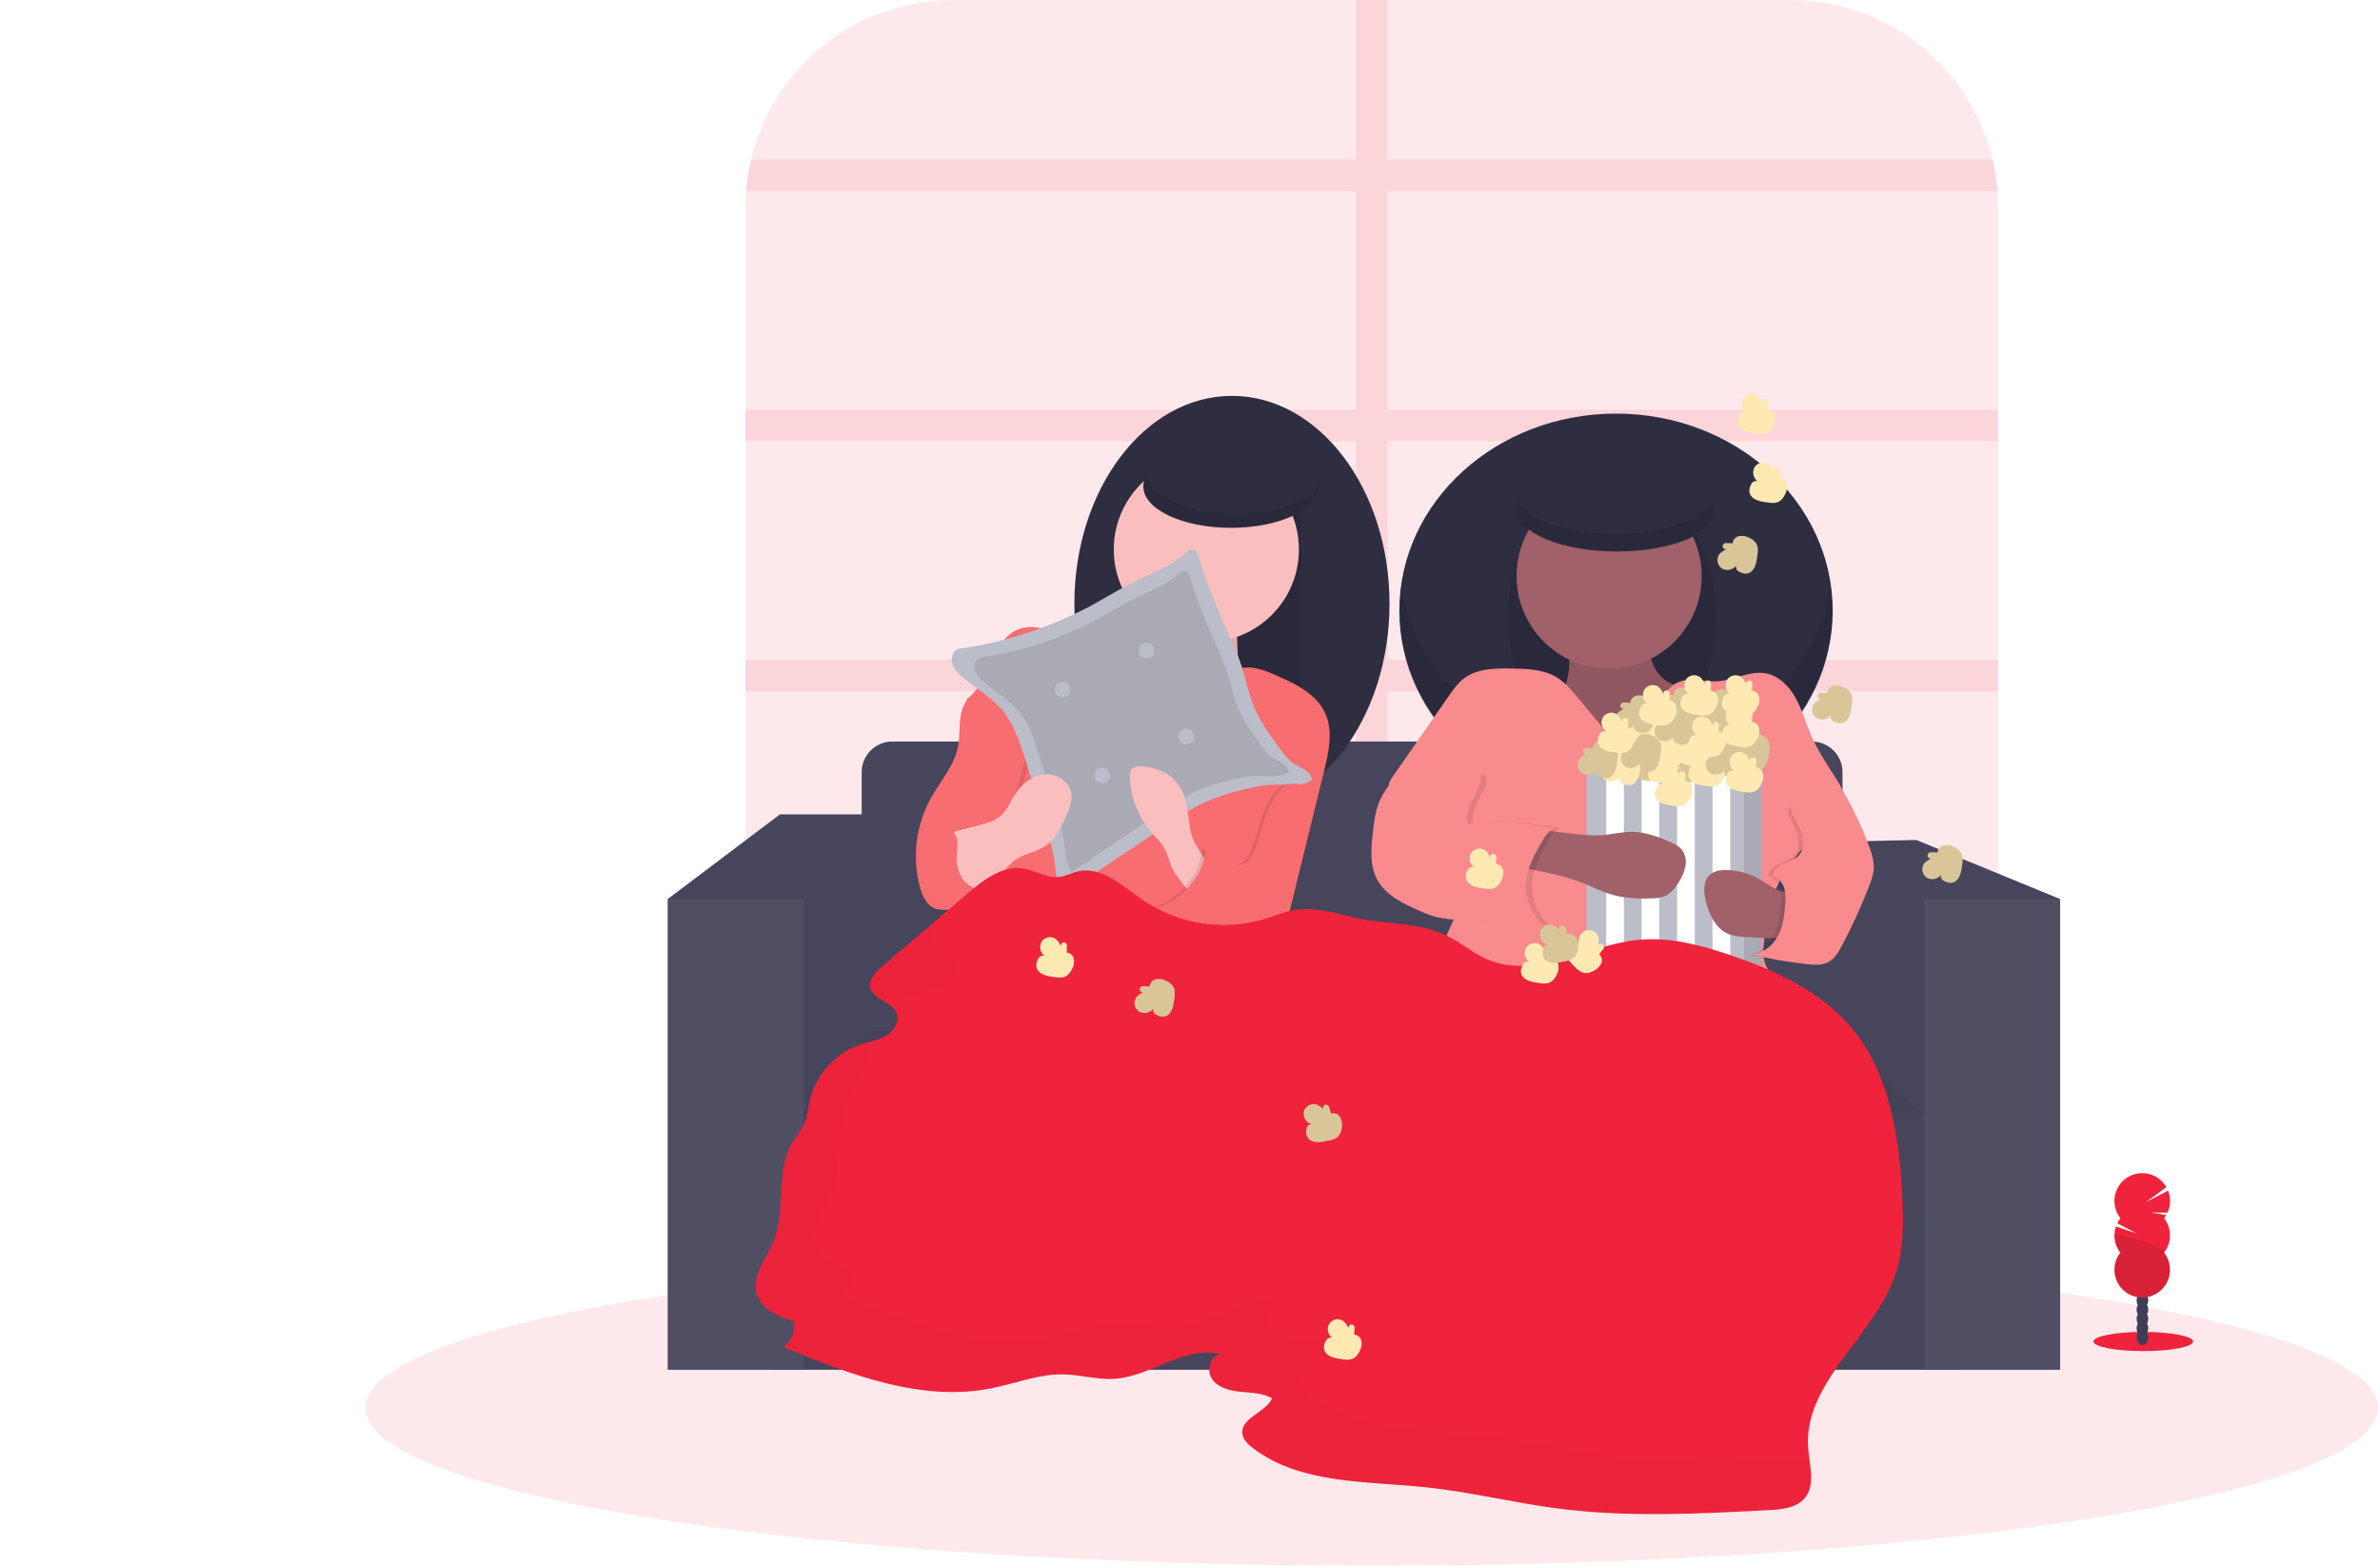 <svg width="456" height="300" viewBox="0 0 456 300" fill="none" xmlns="http://www.w3.org/2000/svg">
<g filter="url(#filter0_d)">
<g clip-path="url(#clip0)">
<path opacity="0.1" d="M312.83 39.762V200.238C312.832 205.46 311.804 210.631 309.807 215.456C307.809 220.281 304.88 224.665 301.187 228.357C297.495 232.05 293.111 234.979 288.286 236.976C283.461 238.974 278.29 240.001 273.068 240H112.592C103.608 240.012 94.885 236.97 87.857 231.374C84.948 229.056 82.374 226.346 80.211 223.321C75.409 216.582 72.829 208.513 72.83 200.238V39.762C72.83 38.698 72.872 37.645 72.955 36.604C73.113 34.57 73.43 32.551 73.902 30.566C75.973 21.862 80.919 14.111 87.939 8.564C94.96 3.018 103.645 0.001 112.592 0H273.068C282.015 0.001 290.701 3.018 297.721 8.564C304.742 14.111 309.687 21.862 311.758 30.566C312.231 32.551 312.547 34.57 312.706 36.604C312.789 37.645 312.83 38.698 312.83 39.762Z" fill="#EF233C"/>
<path opacity="0.1" d="M195.849 126.415H312.83V132.453H195.849V174.34H312.83V180.377H195.849V240H189.811V180.377H72.83V174.34H189.811V132.453H72.83V126.415H189.811V84.528H72.83V78.491H189.811V36.604H72.955C73.113 34.57 73.43 32.551 73.902 30.566H189.811V0H195.849V30.566H311.758C312.231 32.551 312.547 34.57 312.706 36.604H195.849V78.491H312.83V84.528H195.849V126.415Z" fill="#EF233C"/>
<path opacity="0.1" d="M192.83 300C299.327 300 385.66 286.455 385.66 269.747C385.66 253.039 299.327 239.494 192.83 239.494C86.333 239.494 0 253.039 0 269.747C0 286.455 86.333 300 192.83 300Z" fill="#EF233C"/>
<path d="M340.642 258.872C345.914 258.872 350.189 258.049 350.189 257.034C350.189 256.019 345.914 255.196 340.642 255.196C335.369 255.196 331.094 256.019 331.094 257.034C331.094 258.049 335.369 258.872 340.642 258.872Z" fill="#EF233C"/>
<path d="M340.483 257.713C341.098 257.713 341.596 257.061 341.596 256.257C341.596 255.452 341.098 254.8 340.483 254.8C339.868 254.8 339.37 255.452 339.37 256.257C339.37 257.061 339.868 257.713 340.483 257.713Z" fill="#3F3D56"/>
<path d="M340.483 255.932C341.098 255.932 341.596 255.28 341.596 254.475C341.596 253.671 341.098 253.019 340.483 253.019C339.868 253.019 339.37 253.671 339.37 254.475C339.37 255.28 339.868 255.932 340.483 255.932Z" fill="#3F3D56"/>
<path d="M340.483 254.155C341.098 254.155 341.596 253.503 341.596 252.698C341.596 251.894 341.098 251.241 340.483 251.241C339.868 251.241 339.37 251.894 339.37 252.698C339.37 253.503 339.868 254.155 340.483 254.155Z" fill="#3F3D56"/>
<path d="M340.483 252.377C341.098 252.377 341.596 251.725 341.596 250.921C341.596 250.116 341.098 249.464 340.483 249.464C339.868 249.464 339.37 250.116 339.37 250.921C339.37 251.725 339.868 252.377 340.483 252.377Z" fill="#3F3D56"/>
<path d="M340.483 250.596C341.098 250.596 341.596 249.944 341.596 249.14C341.596 248.335 341.098 247.683 340.483 247.683C339.868 247.683 339.37 248.335 339.37 249.14C339.37 249.944 339.868 250.596 340.483 250.596Z" fill="#3F3D56"/>
<path d="M340.483 248.819C341.098 248.819 341.596 248.167 341.596 247.362C341.596 246.558 341.098 245.906 340.483 245.906C339.868 245.906 339.37 246.558 339.37 247.362C339.37 248.167 339.868 248.819 340.483 248.819Z" fill="#3F3D56"/>
<path d="M340.483 247.042C341.098 247.042 341.596 246.389 341.596 245.585C341.596 244.781 341.098 244.128 340.483 244.128C339.868 244.128 339.37 244.781 339.37 245.585C339.37 246.389 339.868 247.042 340.483 247.042Z" fill="#3F3D56"/>
<path d="M344.642 233.415C344.794 233.222 344.933 233.017 345.057 232.804L342.136 232.325L345.294 232.347C345.597 231.688 345.762 230.974 345.779 230.248C345.797 229.523 345.667 228.802 345.396 228.128L341.159 230.328L345.068 227.453C344.703 226.817 344.211 226.262 343.622 225.825C343.033 225.388 342.361 225.077 341.646 224.911C340.931 224.746 340.19 224.73 339.469 224.865C338.748 224.999 338.063 225.281 337.456 225.692C336.848 226.104 336.333 226.636 335.941 227.256C335.549 227.876 335.29 228.57 335.178 229.295C335.067 230.02 335.107 230.76 335.295 231.469C335.483 232.178 335.816 232.841 336.272 233.415C336.036 233.716 335.832 234.041 335.664 234.385L339.438 236.355L335.396 234.996C335.111 235.835 335.04 236.732 335.19 237.605C335.339 238.478 335.705 239.3 336.253 239.996C335.635 240.782 335.251 241.725 335.144 242.719C335.037 243.712 335.212 244.716 335.648 245.615C336.085 246.513 336.765 247.271 337.612 247.801C338.459 248.332 339.438 248.613 340.438 248.613C341.437 248.613 342.416 248.332 343.263 247.801C344.11 247.271 344.791 246.513 345.227 245.615C345.664 244.716 345.839 243.712 345.732 242.719C345.625 241.725 345.24 240.782 344.623 239.996C345.361 239.058 345.762 237.899 345.762 236.706C345.762 235.512 345.361 234.353 344.623 233.415H344.642Z" fill="#EF233C"/>
<path opacity="0.1" d="M335.132 236.706C335.128 237.899 335.527 239.058 336.264 239.996C335.646 240.782 335.262 241.725 335.155 242.718C335.048 243.712 335.223 244.716 335.66 245.614C336.096 246.513 336.777 247.271 337.624 247.801C338.471 248.331 339.45 248.613 340.449 248.613C341.448 248.613 342.427 248.331 343.274 247.801C344.121 247.271 344.802 246.513 345.239 245.614C345.675 244.716 345.85 243.712 345.743 242.718C345.636 241.725 345.252 240.782 344.634 239.996C345.355 239.091 335.132 236.109 335.132 236.706Z" fill="black"/>
<path d="M305.472 210.189H77.924V262.453H305.472V210.189Z" fill="#46455B"/>
<path d="M79.434 156.038L57.925 172.264L74.528 187.358L83.962 172.264L96.793 156.038H79.434Z" fill="#46455B"/>
<path d="M301.698 175.66L298.679 172.264L279.434 161.321L297.17 160.943L324.717 172.264L313.396 179.434L301.698 175.66Z" fill="#46455B"/>
<path d="M77.924 176.415L96.792 156.038V202.83L83.962 213.396L76.038 202.453L77.924 176.415Z" fill="#46455B"/>
<path d="M302.075 184.717L298.679 172.264L292.264 163.962L279.434 161.321V213.396H305.472L302.075 184.717Z" fill="#46455B"/>
<path d="M100.962 142.075H277.151C278.707 142.075 280.2 142.694 281.3 143.794C282.401 144.895 283.019 146.387 283.019 147.943V201.698H95.094V147.943C95.094 146.387 95.713 144.895 96.813 143.794C97.913 142.694 99.406 142.075 100.962 142.075Z" fill="#46455B"/>
<path d="M83.962 213.396L96.793 197.547H279.434L298.679 213.396H83.962Z" fill="#46455B"/>
<path opacity="0.05" d="M83.962 213.396L96.793 197.547H279.434L298.679 213.396H83.962Z" fill="black"/>
<path d="M83.962 172.264H57.925V262.453H83.962V172.264Z" fill="#46455B"/>
<path opacity="0.05" d="M83.962 172.264H57.925V262.453H83.962V172.264Z" fill="white"/>
<path d="M324.717 172.264H298.679V262.453H324.717V172.264Z" fill="#46455B"/>
<path opacity="0.05" d="M324.717 172.264H298.679V262.453H324.717V172.264Z" fill="white"/>
<path d="M166.038 155.472C182.71 155.472 196.226 137.648 196.226 115.66C196.226 93.673 182.71 75.849 166.038 75.849C149.365 75.849 135.849 93.673 135.849 115.66C135.849 137.648 149.365 155.472 166.038 155.472Z" fill="#2F2E41"/>
<path d="M179.245 98.49H145.66V145.283H179.245V98.49Z" fill="#2F2E41"/>
<path opacity="0.1" d="M179.245 98.49H145.66V145.283H179.245V98.49Z" fill="black"/>
<path d="M148.098 125.932C147.047 127.212 145.691 128.206 144.154 128.822C142.617 129.438 140.949 129.656 139.306 129.457C139.155 131.804 140.747 133.864 142.253 135.672L154.038 149.811C154.084 149.923 154.16 150.021 154.258 150.092C154.356 150.164 154.472 150.207 154.593 150.217C154.714 150.227 154.835 150.204 154.943 150.15C155.052 150.095 155.143 150.012 155.208 149.91L173.208 132.834C171.411 133.589 169.287 132.393 168.302 130.71C167.317 129.026 167.219 127.004 167.128 125.049C166.997 122.131 166.872 119.215 166.751 116.302C166.721 115.653 166.657 114.936 166.177 114.498C165.804 114.218 165.359 114.049 164.894 114.011C162.053 113.525 153.196 110.993 151.555 113.981C150.8 115.343 151.14 118 150.8 119.54C150.291 121.823 149.57 124.098 148.098 125.932Z" fill="#FBBEBE"/>
<path opacity="0.1" d="M148.098 125.932C147.047 127.212 145.691 128.206 144.154 128.822C142.617 129.438 140.949 129.656 139.306 129.457C139.155 131.804 140.747 133.864 142.253 135.672L154.038 149.811C154.084 149.923 154.16 150.021 154.258 150.092C154.356 150.164 154.472 150.207 154.593 150.217C154.714 150.227 154.835 150.204 154.943 150.15C155.052 150.095 155.143 150.012 155.208 149.91L173.208 132.834C171.411 133.589 169.287 132.393 168.302 130.71C167.317 129.026 167.219 127.004 167.128 125.049C166.997 122.131 166.872 119.215 166.751 116.302C166.721 115.653 166.657 114.936 166.177 114.498C165.804 114.218 165.359 114.049 164.894 114.011C162.053 113.525 153.196 110.993 151.555 113.981C150.8 115.343 151.14 118 150.8 119.54C150.291 121.823 149.57 124.098 148.098 125.932Z" fill="black"/>
<path d="M161.132 123.019C170.927 123.019 178.868 115.078 178.868 105.283C178.868 95.488 170.927 87.547 161.132 87.547C151.337 87.547 143.396 95.488 143.396 105.283C143.396 115.078 151.337 123.019 161.132 123.019Z" fill="#FBBEBE"/>
<path d="M154.717 140.996L151.872 132.026C150.74 128.434 149.132 124.362 145.547 123.204C143.283 122.479 140.842 123.143 138.483 122.943C133.894 122.547 129.426 118.898 125.136 120.57C119.853 122.623 119.898 130.736 115.208 133.921C115.208 141.502 117.657 148.543 118.981 156.004C120.306 163.464 120.687 171.517 117.23 178.268C115.766 181.128 113.672 183.619 112.109 186.426C109.548 191.056 108.501 196.371 109.113 201.626C129.143 201.878 149.176 201.938 169.211 201.808C169.026 199.211 167.868 196.653 167.679 194.057C167.566 193.273 167.628 192.474 167.86 191.717C168.302 190.585 169.426 189.909 170.389 189.174C171.678 188.18 172.77 186.954 173.608 185.558C174.943 183.336 175.577 180.774 176.196 178.253L183.698 147.687C184.592 144.045 185.46 140.072 183.906 136.66C182.2 132.913 178.109 130.966 174.332 129.325C172.068 128.332 169.464 127.328 167.162 128.241C165.275 128.996 164.091 130.804 162.898 132.441C160.591 135.667 157.836 138.548 154.717 140.996Z" fill="#F86D70"/>
<path opacity="0.1" d="M115.008 136.611C114.419 138.815 114.747 141.17 114.313 143.404C113.585 147.143 110.857 150.117 109.03 153.453C106.2 158.633 105.483 164.707 107.03 170.404C107.491 172.068 108.309 173.849 109.925 174.46C111.079 174.902 112.37 174.626 113.604 174.736C115.234 174.879 116.928 175.687 118.434 175.045C120.294 174.253 120.664 171.834 120.868 169.823C121.337 165.158 122.342 160.563 123.86 156.128C125.37 151.69 127.441 147.287 127.411 142.596C127.389 139.29 123.155 142.332 120.392 140.374C117.275 138.177 116.03 132.804 115.008 136.611Z" fill="black"/>
<path d="M114.253 136.234C113.664 138.438 113.992 140.792 113.558 143.026C112.83 146.766 110.102 149.74 108.275 153.075C105.445 158.255 104.728 164.33 106.275 170.026C106.736 171.691 107.555 173.472 109.17 174.083C110.325 174.524 111.615 174.249 112.849 174.358C114.479 174.502 116.174 175.309 117.679 174.668C119.54 173.875 119.909 171.457 120.113 169.445C120.583 164.781 121.587 160.186 123.106 155.751C124.615 151.313 126.687 146.909 126.657 142.219C126.634 138.913 125.181 135.26 122.419 133.302C119.302 131.106 115.275 132.426 114.253 136.234Z" fill="#F86D70"/>
<path d="M140.075 115.483C142.34 114.215 144.57 112.842 146.902 111.664C150.547 109.842 154.645 108.419 157.513 105.626C157.661 105.486 157.842 105.385 158.04 105.334C158.238 105.283 158.445 105.283 158.642 105.335C158.84 105.387 159.021 105.488 159.168 105.63C159.315 105.771 159.424 105.948 159.483 106.143C160.717 110.162 162.177 114.108 163.857 117.962C165.306 121.283 166.921 124.543 168.008 128C168.762 130.404 169.234 132.906 170.174 135.219C171.4 138.238 173.358 140.925 175.302 143.558C176.015 144.532 176.751 145.521 177.751 146.2C179.155 147.155 181.249 147.766 181.396 149.457C179.574 150.774 177.094 150.34 174.849 150.321C172.604 150.302 170.321 150.766 168.102 151.313C165.51 151.905 162.982 152.749 160.555 153.834C158.192 154.947 156.026 156.411 153.838 157.868L133.774 171.328C132.298 169.641 132.355 167.177 132.038 164.943C131.767 163.336 131.379 161.75 130.875 160.2L128.875 153.464C127.925 150.264 126.989 147.068 125.917 143.902C125.034 141.26 124.053 138.592 122.325 136.411C120.242 133.77 117.245 132.057 114.645 129.932C113.725 129.177 112.815 128.317 112.472 127.177C112.358 126.805 112.326 126.413 112.378 126.027C112.43 125.642 112.565 125.272 112.774 124.943C113.325 124.147 114.113 124.264 114.989 124.125C117.125 123.785 119.243 123.356 121.343 122.838C125.511 121.804 129.584 120.423 133.521 118.709C135.757 117.743 137.942 116.668 140.075 115.483Z" fill="#BBBDC8"/>
<path opacity="0.1" d="M140.898 118.275C142.887 117.173 144.819 115.966 146.853 114.947C150.038 113.355 153.608 112.117 156.109 109.69C156.238 109.566 156.396 109.477 156.569 109.432C156.742 109.387 156.923 109.387 157.096 109.432C157.269 109.477 157.427 109.566 157.556 109.69C157.684 109.814 157.779 109.969 157.83 110.14C158.906 113.645 160.18 117.087 161.645 120.449C162.909 123.347 164.317 126.192 165.257 129.207C165.906 131.302 166.325 133.472 167.143 135.506C168.211 138.147 169.925 140.483 171.615 142.781C172.192 143.663 172.914 144.442 173.751 145.083C174.981 145.917 176.808 146.449 176.932 147.928C175.343 149.06 173.181 148.683 171.223 148.683C169.233 148.723 167.256 149.015 165.34 149.551C163.08 150.066 160.877 150.803 158.762 151.751C156.722 152.778 154.763 153.959 152.902 155.283L135.396 167.007C134.109 165.536 134.162 163.373 133.887 161.434C133.652 160.027 133.314 158.64 132.875 157.283L131.128 151.407C130.298 148.615 129.468 145.826 128.547 143.064C127.792 140.758 126.925 138.434 125.415 136.528C123.596 134.23 120.985 132.732 118.713 130.868C117.913 130.215 117.117 129.46 116.826 128.468C116.727 128.143 116.699 127.801 116.745 127.465C116.79 127.129 116.908 126.807 117.091 126.521C117.57 125.823 118.26 125.924 119.023 125.804C120.887 125.509 122.735 125.132 124.566 124.672C128.202 123.772 131.755 122.568 135.189 121.072C137.138 120.231 139.042 119.299 140.898 118.275Z" fill="black"/>
<path d="M133.574 133.638C134.407 133.638 135.083 132.962 135.083 132.128C135.083 131.295 134.407 130.619 133.574 130.619C132.74 130.619 132.064 131.295 132.064 132.128C132.064 132.962 132.74 133.638 133.574 133.638Z" fill="#BBBDC8"/>
<path d="M149.668 126.185C150.502 126.185 151.177 125.509 151.177 124.675C151.177 123.842 150.502 123.166 149.668 123.166C148.834 123.166 148.159 123.842 148.159 124.675C148.159 125.509 148.834 126.185 149.668 126.185Z" fill="#BBBDC8"/>
<path d="M141.185 150.076C142.019 150.076 142.694 149.4 142.694 148.566C142.694 147.732 142.019 147.057 141.185 147.057C140.351 147.057 139.675 147.732 139.675 148.566C139.675 149.4 140.351 150.076 141.185 150.076Z" fill="#BBBDC8"/>
<path d="M157.279 142.623C158.113 142.623 158.789 141.947 158.789 141.113C158.789 140.28 158.113 139.604 157.279 139.604C156.446 139.604 155.77 140.28 155.77 141.113C155.77 141.947 156.446 142.623 157.279 142.623Z" fill="#BBBDC8"/>
<path d="M117.845 158.053C119.355 157.619 120.943 157.143 122.053 156.03C122.913 155.162 123.392 153.996 123.996 152.932C125.2 150.808 127.106 148.925 129.502 148.457C131.898 147.989 134.713 149.374 135.226 151.762C135.558 153.317 134.909 154.898 134.264 156.355C133.298 158.536 132.208 160.823 130.215 162.14C128.472 163.291 126.249 163.543 124.536 164.74C123.026 165.796 122.075 167.468 120.762 168.77C119.046 170.46 116.775 171.473 114.37 171.619C114.005 171.662 113.634 171.611 113.294 171.472C112.961 171.274 112.681 170.998 112.479 170.668C111.37 169.158 110.245 167.604 109.657 165.819C107.608 159.596 113.408 159.325 117.845 158.053Z" fill="#FBBEBE"/>
<path d="M158.049 158.883C157.54 155.842 157.472 152.525 155.592 150.079C154.019 148.038 151.404 147.004 148.83 146.83C148.075 146.777 147.189 146.853 146.751 147.472C146.502 147.908 146.402 148.415 146.468 148.913C146.627 152.778 148.069 156.48 150.566 159.434C151.506 160.536 152.596 161.54 153.253 162.83C153.826 163.943 154.038 165.215 154.57 166.347C155.264 167.823 156.457 168.989 157.37 170.347C158.665 172.293 159.336 174.587 159.294 176.925C160.291 175.298 160.17 173.264 160.264 171.359C160.389 168.675 162.268 167.208 161.049 165.019C159.83 162.83 158.491 161.543 158.049 158.883Z" fill="#FBBEBE"/>
<path opacity="0.1" d="M171.977 155.853C171.023 158.343 170.532 161.008 169.408 163.426C169.111 164.183 168.603 164.838 167.943 165.313C166.736 166.068 165.14 165.6 163.94 164.849C162.74 164.098 161.675 163.064 160.366 162.566C159.777 168.298 155.015 173.343 149.325 174.264C152.721 177.385 156.298 180.853 157.064 185.396C157.208 186.23 157.257 187.117 157.702 187.838C158.419 188.989 159.932 189.366 161.291 189.347C164.743 189.321 167.909 187.498 170.792 185.574C171.766 184.932 172.751 184.245 173.4 183.279C174.049 182.313 174.328 181.087 174.574 179.917C176.242 171.99 177.908 164.059 179.574 156.125C180.026 153.97 179.951 149.736 176.608 150.162C174.34 150.494 172.679 154.03 171.977 155.853Z" fill="black"/>
<path d="M172.732 155.853C171.777 158.343 171.287 161.008 170.162 163.426C169.866 164.183 169.357 164.838 168.698 165.313C167.491 166.068 165.894 165.6 164.694 164.849C163.494 164.098 162.43 163.064 161.121 162.566C160.532 168.298 155.77 173.343 150.079 174.264C153.475 177.385 157.053 180.853 157.819 185.396C157.962 186.23 158.011 187.117 158.457 187.838C159.174 188.989 160.687 189.366 162.045 189.347C165.498 189.321 168.664 187.498 171.547 185.574C172.521 184.932 173.506 184.245 174.155 183.279C174.804 182.313 175.083 181.087 175.328 179.917C176.996 171.99 178.663 164.059 180.328 156.125C180.781 153.97 180.706 149.736 177.362 150.162C175.094 150.494 173.434 154.03 172.732 155.853Z" fill="#F86D70"/>
<path d="M117.683 170.57C117.547 171.26 116.864 171.679 116.245 172.011C115.049 172.657 113.747 173.325 112.4 173.143C111.053 172.962 109.925 171.966 109.041 170.909C108.602 170.407 108.222 169.855 107.909 169.264C106.547 166.574 106.4 155.125 112.03 158.86C114.355 160.408 113.045 163.049 113.336 165.325C113.463 166.674 114.002 167.952 114.879 168.985C115.049 169.181 117.596 171.015 117.683 170.57Z" fill="#F86D70"/>
<path d="M165.849 101.132C175.123 101.132 182.641 97.584 182.641 93.207C182.641 88.831 175.123 85.283 165.849 85.283C156.575 85.283 149.057 88.831 149.057 93.207C149.057 97.584 156.575 101.132 165.849 101.132Z" fill="#2F2E41"/>
<path opacity="0.1" d="M166.604 98.49C157.517 98.49 150.125 95.094 149.826 90.83C149.344 91.53 149.082 92.358 149.072 93.207C149.072 97.585 156.589 101.132 165.864 101.132C175.14 101.132 182.657 97.585 182.657 93.207C182.657 93.117 182.657 93.03 182.657 92.943C180.487 96.158 174.125 98.49 166.604 98.49Z" fill="black"/>
<path d="M239.623 154.717C262.548 154.717 281.132 137.822 281.132 116.981C281.132 96.14 262.548 79.245 239.623 79.245C216.698 79.245 198.113 96.14 198.113 116.981C198.113 137.822 216.698 154.717 239.623 154.717Z" fill="#2F2E41"/>
<path opacity="0.1" d="M239.623 144.906C218.6 144.906 201.226 130.694 198.491 112.264C198.241 113.951 198.115 115.653 198.113 117.358C198.113 138.2 216.698 155.094 239.623 155.094C262.547 155.094 281.132 138.2 281.132 117.358C281.131 115.653 281.005 113.951 280.755 112.264C278.019 130.694 260.645 144.906 239.623 144.906Z" fill="black"/>
<path d="M238.868 145.283C249.914 145.283 258.868 133.203 258.868 118.302C258.868 103.401 249.914 91.321 238.868 91.321C227.822 91.321 218.868 103.401 218.868 118.302C218.868 133.203 227.822 145.283 238.868 145.283Z" fill="#2F2E41"/>
<path opacity="0.1" d="M238.868 145.283C249.914 145.283 258.868 133.203 258.868 118.302C258.868 103.401 249.914 91.321 238.868 91.321C227.822 91.321 218.868 103.401 218.868 118.302C218.868 133.203 227.822 145.283 238.868 145.283Z" fill="black"/>
<path d="M229.672 131.977C228.917 133.841 227.408 135.823 225.143 135.966C228.162 138.445 231.219 140.951 234.826 142.758C238.434 144.566 242.706 145.626 246.811 144.977C249.709 144.521 252.343 143.249 254.804 141.857C258.992 139.487 263.106 136.374 264.166 132.155C261.021 132.313 257.869 132.253 254.732 131.977C253.106 131.838 251.442 131.623 250.03 130.913C249.164 130.456 248.398 129.829 247.778 129.071C247.157 128.313 246.695 127.438 246.419 126.498C245.857 124.717 245.868 122.841 245.97 120.996C246.026 119.921 246.068 118.732 245.242 117.909C244.415 117.087 243.049 116.977 241.808 116.951C239.31 116.9 236.813 117.048 234.34 117.392C233.042 117.527 231.756 117.76 230.494 118.091C228.857 118.589 229.011 118.396 229.408 119.766C230.638 123.962 231.389 127.736 229.672 131.977Z" fill="#A0616A"/>
<path opacity="0.1" d="M229.672 131.977C228.917 133.841 227.408 135.823 225.143 135.966C228.162 138.445 231.219 140.951 234.826 142.758C238.434 144.566 242.706 145.626 246.811 144.977C249.709 144.521 252.343 143.249 254.804 141.857C258.992 139.487 263.106 136.374 264.166 132.155C261.021 132.313 257.869 132.253 254.732 131.977C253.106 131.838 251.442 131.623 250.03 130.913C249.164 130.456 248.398 129.829 247.778 129.071C247.157 128.313 246.695 127.438 246.419 126.498C245.857 124.717 245.868 122.841 245.97 120.996C246.026 119.921 246.068 118.732 245.242 117.909C244.415 117.087 243.049 116.977 241.808 116.951C239.31 116.9 236.813 117.048 234.34 117.392C233.042 117.527 231.756 117.76 230.494 118.091C228.857 118.589 229.011 118.396 229.408 119.766C230.638 123.962 231.389 127.736 229.672 131.977Z" fill="black"/>
<path d="M238.302 128.113C248.097 128.113 256.038 120.173 256.038 110.377C256.038 100.582 248.097 92.642 238.302 92.642C228.507 92.642 220.566 100.582 220.566 110.377C220.566 120.173 228.507 128.113 238.302 128.113Z" fill="#A0616A"/>
<path d="M232.189 133.54C231.03 132.151 229.838 130.732 228.294 129.789C225.766 128.238 222.634 128.14 219.672 128.091C216.46 128.034 212.97 128.064 210.43 130.03C209.298 130.917 208.43 132.132 207.604 133.324L196.845 148.796C196.426 149.4 195.985 150.083 196.091 150.811C196.211 151.335 196.472 151.817 196.845 152.204L208.679 166.981C209.355 167.823 210.053 168.709 210.279 169.766C210.506 170.823 210.226 171.932 209.864 172.958C208.434 177.03 205.713 180.883 205.962 185.174C206.14 187.974 207.604 190.547 209.396 192.721C213.509 197.675 219.43 200.898 225.623 202.657C231.815 204.415 238.317 204.8 244.758 204.841C256.902 204.921 269.664 203.596 279.694 196.747L271.811 189.321C270.253 187.849 268.619 186.264 268.079 184.189C267.702 182.792 267.883 181.321 268.053 179.891C268.37 177.275 268.687 174.641 269.532 172.151C271.883 165.211 277.924 160.272 281.955 154.155C282.46 153.4 282.951 152.532 282.894 151.615C282.849 150.841 282.419 150.151 282 149.502C280.158 146.645 278.249 143.804 276.913 140.679C275.917 138.355 275.241 135.883 274.008 133.675C272.774 131.468 270.815 129.483 268.347 129.019C265.17 128.423 262.072 130.411 258.845 130.547C256.483 130.649 254.019 129.762 251.811 130.604C249.192 131.604 248.038 134.555 246.57 136.951C245.487 138.736 242.257 143.619 239.725 142.419C238.347 141.762 237.083 139.4 236.094 138.241L232.189 133.54Z" fill="#F98A8D"/>
<path d="M246.317 145.536C245.719 145.199 245.025 145.074 244.347 145.181C244.012 145.245 243.708 145.419 243.482 145.674C243.256 145.929 243.121 146.252 243.098 146.592L242.008 146.528C241.882 146.515 241.754 146.521 241.63 146.547C241.473 146.581 241.335 146.676 241.248 146.812C241.16 146.947 241.13 147.112 241.164 147.27C241.198 147.427 241.293 147.565 241.429 147.652C241.564 147.74 241.729 147.77 241.887 147.736C241.352 147.948 240.874 148.284 240.494 148.717C240.21 149.145 240.105 149.668 240.204 150.173C240.303 150.677 240.597 151.122 241.023 151.411C241.469 151.668 241.994 151.753 242.498 151.65C243.002 151.547 243.452 151.264 243.762 150.853C243.699 151.078 243.717 151.319 243.813 151.532C243.91 151.746 244.079 151.918 244.291 152.019C246.336 153.124 247.377 151.623 247.657 149.883C247.974 147.973 248.381 146.555 246.317 145.536Z" fill="#FFE9B3"/>
<path opacity="0.15" d="M246.317 145.536C245.719 145.199 245.025 145.074 244.347 145.181C244.012 145.245 243.708 145.419 243.482 145.674C243.256 145.929 243.121 146.252 243.098 146.592L242.008 146.528C241.882 146.515 241.754 146.521 241.63 146.547C241.473 146.581 241.335 146.676 241.248 146.812C241.16 146.947 241.13 147.112 241.164 147.27C241.198 147.427 241.293 147.565 241.429 147.652C241.564 147.74 241.729 147.77 241.887 147.736C241.352 147.948 240.874 148.284 240.494 148.717C240.21 149.145 240.105 149.668 240.204 150.173C240.303 150.677 240.597 151.122 241.023 151.411C241.469 151.668 241.994 151.753 242.498 151.65C243.002 151.547 243.452 151.264 243.762 150.853C243.699 151.078 243.717 151.319 243.813 151.532C243.91 151.746 244.079 151.918 244.291 152.019C246.336 153.124 247.377 151.623 247.657 149.883C247.974 147.973 248.381 146.555 246.317 145.536Z" fill="black"/>
<path d="M251.887 144.253C251.289 143.915 250.594 143.791 249.917 143.902C249.583 143.965 249.279 144.137 249.053 144.392C248.828 144.647 248.693 144.97 248.672 145.309L247.581 145.245C247.455 145.232 247.328 145.239 247.204 145.264C247.056 145.31 246.931 145.41 246.852 145.543C246.774 145.676 246.747 145.833 246.777 145.985C246.817 146.134 246.912 146.263 247.043 146.347C247.173 146.43 247.331 146.461 247.483 146.434C246.948 146.647 246.471 146.983 246.091 147.415C245.807 147.843 245.703 148.366 245.802 148.871C245.901 149.375 246.194 149.82 246.619 150.109C247.065 150.367 247.59 150.452 248.095 150.35C248.6 150.248 249.051 149.965 249.362 149.555C249.298 149.779 249.316 150.019 249.412 150.232C249.508 150.444 249.676 150.616 249.887 150.717C251.936 151.826 252.974 150.34 253.257 148.585C253.547 146.691 253.962 145.272 251.887 144.253Z" fill="#FFE9B3"/>
<path d="M256.43 144.902C255.834 144.565 255.14 144.442 254.464 144.551C254.129 144.613 253.824 144.785 253.598 145.04C253.372 145.295 253.237 145.618 253.215 145.959L252.125 145.894C251.999 145.881 251.871 145.887 251.747 145.913C251.6 145.96 251.475 146.059 251.396 146.192C251.317 146.325 251.29 146.482 251.321 146.634C251.361 146.784 251.456 146.913 251.586 146.996C251.717 147.079 251.874 147.11 252.026 147.083C251.491 147.294 251.013 147.631 250.634 148.064C250.349 148.492 250.245 149.015 250.344 149.52C250.443 150.025 250.737 150.47 251.162 150.759C251.608 151.016 252.133 151.102 252.637 151C253.142 150.898 253.592 150.615 253.902 150.204C253.838 150.429 253.857 150.669 253.953 150.882C254.05 151.094 254.219 151.266 254.43 151.366C256.475 152.476 257.513 150.97 257.796 149.234C258.091 147.359 258.491 145.921 256.43 144.902Z" fill="#FFE9B3"/>
<path opacity="0.15" d="M256.43 144.902C255.834 144.565 255.14 144.442 254.464 144.551C254.129 144.613 253.824 144.785 253.598 145.04C253.372 145.295 253.237 145.618 253.215 145.959L252.125 145.894C251.999 145.881 251.871 145.887 251.747 145.913C251.6 145.96 251.475 146.059 251.396 146.192C251.317 146.325 251.29 146.482 251.321 146.634C251.361 146.784 251.456 146.913 251.586 146.996C251.717 147.079 251.874 147.11 252.026 147.083C251.491 147.294 251.013 147.631 250.634 148.064C250.349 148.492 250.245 149.015 250.344 149.52C250.443 150.025 250.737 150.47 251.162 150.759C251.608 151.016 252.133 151.102 252.637 151C253.142 150.898 253.592 150.615 253.902 150.204C253.838 150.429 253.857 150.669 253.953 150.882C254.05 151.094 254.219 151.266 254.43 151.366C256.475 152.476 257.513 150.97 257.796 149.234C258.091 147.359 258.491 145.921 256.43 144.902Z" fill="black"/>
<path d="M267.547 147.547V188.083C267.546 188.341 267.443 188.588 267.261 188.77C267.079 188.953 266.831 189.056 266.574 189.057H234.936C234.678 189.056 234.431 188.953 234.249 188.77C234.066 188.588 233.963 188.341 233.962 188.083V147.547C233.962 147.385 234.002 147.226 234.079 147.084C234.155 146.941 234.266 146.82 234.402 146.731C234.537 146.643 234.692 146.589 234.853 146.575C235.014 146.562 235.176 146.588 235.325 146.653C236.13 147 236.933 147.321 237.736 147.615C238.868 148.03 240 148.391 241.132 148.698C242.264 149.004 243.396 149.256 244.528 149.453C245.66 149.649 246.792 149.8 247.925 149.89C249.057 149.981 250.189 150.019 251.321 149.996C252.453 149.973 253.585 149.909 254.717 149.785C255.849 149.66 256.981 149.475 258.113 149.238C259.245 149 260.377 148.721 261.509 148.377C262.389 148.109 263.272 147.811 264.151 147.479C264.83 147.226 265.506 146.951 266.185 146.657C266.333 146.592 266.495 146.565 266.655 146.579C266.816 146.593 266.971 146.646 267.106 146.734C267.241 146.823 267.352 146.943 267.429 147.085C267.506 147.227 267.547 147.386 267.547 147.547Z" fill="#BBBDC8"/>
<path d="M241.132 148.698V189.076H237.736V147.615C238.868 148.03 240 148.391 241.132 148.698Z" fill="white"/>
<path d="M247.925 149.887V189.057H244.528V149.434C245.66 149.653 246.792 149.796 247.925 149.887Z" fill="white"/>
<path d="M254.717 149.781V189.057H251.321V150C252.453 149.98 253.585 149.907 254.717 149.781Z" fill="white"/>
<path d="M261.509 148.374V189.057H258.113V149.245C259.245 149.009 260.377 148.718 261.509 148.374Z" fill="white"/>
<path opacity="0.1" d="M267.547 147.547V188.083C267.546 188.341 267.443 188.588 267.261 188.77C267.079 188.953 266.831 189.056 266.574 189.057H264.151V147.475C264.83 147.223 265.506 146.947 266.185 146.653C266.333 146.588 266.495 146.562 266.656 146.575C266.818 146.589 266.973 146.643 267.108 146.731C267.243 146.82 267.354 146.941 267.431 147.084C267.507 147.226 267.547 147.385 267.547 147.547Z" fill="black"/>
<path d="M242.796 143.604C242.2 143.267 241.506 143.143 240.83 143.253C240.495 143.315 240.19 143.487 239.964 143.742C239.738 143.997 239.603 144.32 239.581 144.66L238.491 144.596C238.365 144.583 238.237 144.589 238.113 144.615C237.966 144.662 237.841 144.761 237.762 144.894C237.683 145.027 237.656 145.184 237.687 145.336C237.727 145.485 237.822 145.615 237.952 145.698C238.083 145.781 238.24 145.812 238.392 145.785C237.857 145.996 237.379 146.333 237 146.766C236.715 147.194 236.611 147.717 236.71 148.222C236.809 148.726 237.103 149.172 237.528 149.46C237.974 149.717 238.499 149.803 239.003 149.701C239.507 149.599 239.957 149.316 240.268 148.906C240.204 149.131 240.223 149.371 240.319 149.584C240.416 149.796 240.585 149.968 240.796 150.068C242.842 151.174 243.879 149.672 244.162 147.936C244.457 146.042 244.864 144.623 242.796 143.604Z" fill="#FFE9B3"/>
<path d="M248.457 137.189C247.86 136.852 247.167 136.728 246.491 136.838C246.155 136.9 245.851 137.072 245.624 137.327C245.398 137.582 245.263 137.905 245.242 138.245L244.151 138.181C244.025 138.168 243.898 138.174 243.774 138.2C243.626 138.246 243.501 138.345 243.422 138.479C243.344 138.612 243.317 138.769 243.347 138.921C243.387 139.07 243.482 139.199 243.613 139.282C243.743 139.366 243.9 139.397 244.053 139.37C243.517 139.581 243.04 139.917 242.66 140.351C242.376 140.779 242.271 141.302 242.37 141.807C242.469 142.311 242.763 142.756 243.189 143.045C243.635 143.302 244.159 143.388 244.663 143.285C245.168 143.183 245.618 142.901 245.928 142.49C245.865 142.715 245.883 142.956 245.98 143.168C246.076 143.381 246.245 143.553 246.457 143.653C248.502 144.758 249.54 143.256 249.823 141.521C250.117 139.626 250.525 138.207 248.457 137.189Z" fill="#FFE9B3"/>
<path d="M252.302 145.902C252.75 145.381 253.006 144.724 253.03 144.038C253.037 143.696 252.929 143.362 252.724 143.088C252.519 142.815 252.228 142.618 251.898 142.528L252.174 141.472C252.214 141.35 252.233 141.222 252.23 141.094C252.224 140.935 252.155 140.785 252.038 140.677C251.922 140.568 251.767 140.511 251.608 140.517C251.448 140.523 251.298 140.592 251.19 140.709C251.082 140.826 251.024 140.981 251.03 141.14C250.927 140.574 250.69 140.041 250.34 139.585C249.974 139.224 249.48 139.021 248.966 139.021C248.452 139.021 247.958 139.224 247.592 139.585C247.252 139.971 247.064 140.468 247.064 140.983C247.064 141.498 247.252 141.995 247.592 142.381C247.384 142.275 247.144 142.247 246.916 142.301C246.688 142.355 246.487 142.487 246.347 142.676C244.864 144.464 246.136 145.777 247.785 146.393C249.589 147.057 250.902 147.736 252.302 145.902Z" fill="#FFE9B3"/>
<path d="M257.208 145.902C257.655 145.381 257.912 144.724 257.936 144.038C257.943 143.696 257.835 143.362 257.63 143.088C257.425 142.815 257.134 142.618 256.804 142.528L257.079 141.472C257.119 141.35 257.138 141.222 257.136 141.094C257.13 140.935 257.061 140.785 256.944 140.677C256.827 140.568 256.672 140.511 256.513 140.517C256.354 140.523 256.204 140.592 256.096 140.709C255.987 140.826 255.93 140.981 255.936 141.14C255.833 140.574 255.596 140.041 255.245 139.585C254.879 139.224 254.386 139.021 253.872 139.021C253.357 139.021 252.864 139.224 252.498 139.585C252.157 139.971 251.97 140.468 251.97 140.983C251.97 141.498 252.157 141.995 252.498 142.381C252.289 142.275 252.05 142.247 251.822 142.301C251.594 142.355 251.392 142.487 251.253 142.676C249.77 144.464 251.042 145.777 252.691 146.393C254.494 147.057 255.808 147.736 257.208 145.902Z" fill="#FFE9B3"/>
<path d="M260.279 149.128C260.625 148.535 260.758 147.841 260.657 147.162C260.597 146.826 260.428 146.52 260.175 146.291C259.922 146.062 259.6 145.924 259.26 145.898L259.34 144.811C259.359 144.686 259.359 144.559 259.34 144.434C259.304 144.279 259.208 144.144 259.074 144.06C258.939 143.975 258.776 143.947 258.621 143.983C258.466 144.018 258.331 144.114 258.246 144.249C258.162 144.384 258.134 144.547 258.17 144.702C257.962 144.165 257.631 143.684 257.204 143.298C256.778 143.009 256.256 142.899 255.751 142.992C255.245 143.086 254.796 143.374 254.502 143.796C254.24 144.24 254.149 144.764 254.246 145.27C254.344 145.776 254.622 146.229 255.03 146.543C254.806 146.478 254.565 146.494 254.351 146.588C254.137 146.683 253.963 146.85 253.86 147.06C252.728 149.094 254.238 150.151 255.958 150.457C257.826 150.755 259.245 151.181 260.279 149.128Z" fill="#FFE9B3"/>
<path d="M245.185 143.091C245.531 142.497 245.664 141.804 245.562 141.125C245.503 140.789 245.333 140.482 245.081 140.253C244.828 140.024 244.506 139.886 244.166 139.86L244.245 138.774C244.264 138.649 244.264 138.521 244.245 138.396C244.21 138.241 244.114 138.107 243.979 138.022C243.844 137.937 243.682 137.91 243.526 137.945C243.371 137.981 243.237 138.077 243.152 138.211C243.067 138.346 243.04 138.509 243.075 138.664C242.868 138.127 242.537 137.646 242.109 137.26C241.684 136.971 241.162 136.862 240.656 136.955C240.15 137.048 239.702 137.337 239.408 137.759C239.146 138.202 239.055 138.726 239.152 139.232C239.249 139.738 239.528 140.191 239.936 140.506C239.711 140.44 239.471 140.456 239.257 140.551C239.043 140.645 238.869 140.812 238.766 141.023C237.634 143.057 239.143 144.113 240.864 144.419C242.732 144.717 244.151 145.143 245.185 143.091Z" fill="#FFE9B3"/>
<path d="M246.694 141.007C246.097 140.67 245.402 140.545 244.725 140.653C244.39 140.717 244.086 140.89 243.86 141.146C243.634 141.401 243.499 141.724 243.475 142.064L242.385 142C242.259 141.986 242.132 141.993 242.008 142.019C241.85 142.053 241.712 142.148 241.625 142.284C241.537 142.419 241.507 142.584 241.542 142.741C241.576 142.899 241.671 143.037 241.806 143.124C241.942 143.211 242.107 143.241 242.264 143.207C241.729 143.42 241.252 143.756 240.872 144.189C240.587 144.617 240.483 145.14 240.582 145.644C240.681 146.149 240.975 146.594 241.4 146.883C241.846 147.139 242.371 147.224 242.875 147.121C243.38 147.019 243.829 146.735 244.14 146.324C244.076 146.55 244.094 146.791 244.191 147.004C244.287 147.217 244.456 147.39 244.668 147.49C246.713 148.596 247.755 147.094 248.034 145.355C248.351 143.445 248.759 142.026 246.694 141.007Z" fill="#FFE9B3"/>
<path opacity="0.15" d="M246.694 141.007C246.097 140.67 245.402 140.545 244.725 140.653C244.39 140.717 244.086 140.89 243.86 141.146C243.634 141.401 243.499 141.724 243.475 142.064L242.385 142C242.259 141.986 242.132 141.993 242.008 142.019C241.85 142.053 241.712 142.148 241.625 142.284C241.537 142.419 241.507 142.584 241.542 142.741C241.576 142.899 241.671 143.037 241.806 143.124C241.942 143.211 242.107 143.241 242.264 143.207C241.729 143.42 241.252 143.756 240.872 144.189C240.587 144.617 240.483 145.14 240.582 145.644C240.681 146.149 240.975 146.594 241.4 146.883C241.846 147.139 242.371 147.224 242.875 147.121C243.38 147.019 243.829 146.735 244.14 146.324C244.076 146.55 244.094 146.791 244.191 147.004C244.287 147.217 244.456 147.39 244.668 147.49C246.713 148.596 247.755 147.094 248.034 145.355C248.351 143.445 248.759 142.026 246.694 141.007Z" fill="black"/>
<path d="M262.925 142.306C262.327 141.968 261.632 141.844 260.955 141.955C260.62 142.018 260.315 142.19 260.089 142.445C259.863 142.7 259.728 143.022 259.706 143.362L258.619 143.298C258.493 143.285 258.366 143.292 258.242 143.317C258.094 143.363 257.969 143.463 257.89 143.596C257.811 143.729 257.785 143.886 257.815 144.038C257.855 144.187 257.95 144.316 258.081 144.4C258.211 144.483 258.368 144.514 258.521 144.487C257.986 144.7 257.509 145.036 257.128 145.468C256.845 145.896 256.741 146.419 256.84 146.924C256.939 147.428 257.232 147.873 257.657 148.162C258.102 148.419 258.627 148.505 259.131 148.403C259.636 148.301 260.085 148.018 260.396 147.608C260.333 147.833 260.351 148.073 260.448 148.285C260.544 148.498 260.713 148.67 260.925 148.77C262.97 149.876 264.011 148.374 264.291 146.634C264.581 144.743 264.989 143.325 262.925 142.306Z" fill="#FFE9B3"/>
<path opacity="0.15" d="M262.925 142.306C262.327 141.968 261.632 141.844 260.955 141.955C260.62 142.018 260.315 142.19 260.089 142.445C259.863 142.7 259.728 143.022 259.706 143.362L258.619 143.298C258.493 143.285 258.366 143.292 258.242 143.317C258.094 143.363 257.969 143.463 257.89 143.596C257.811 143.729 257.785 143.886 257.815 144.038C257.855 144.187 257.95 144.316 258.081 144.4C258.211 144.483 258.368 144.514 258.521 144.487C257.986 144.7 257.509 145.036 257.128 145.468C256.845 145.896 256.741 146.419 256.84 146.924C256.939 147.428 257.232 147.873 257.657 148.162C258.102 148.419 258.627 148.505 259.131 148.403C259.636 148.301 260.085 148.018 260.396 147.608C260.333 147.833 260.351 148.073 260.448 148.285C260.544 148.498 260.713 148.67 260.925 148.77C262.97 149.876 264.011 148.374 264.291 146.634C264.581 144.743 264.989 143.325 262.925 142.306Z" fill="black"/>
<path d="M253.113 135.891C252.516 135.553 251.821 135.429 251.143 135.54C250.809 135.603 250.504 135.775 250.278 136.03C250.052 136.285 249.917 136.607 249.894 136.947L248.808 136.883C248.682 136.87 248.554 136.876 248.43 136.902C248.283 136.948 248.158 137.048 248.079 137.181C248 137.314 247.973 137.471 248.004 137.623C248.044 137.772 248.139 137.901 248.269 137.985C248.4 138.068 248.557 138.099 248.709 138.072C248.175 138.285 247.698 138.621 247.317 139.053C247.033 139.481 246.93 140.004 247.028 140.508C247.127 141.013 247.421 141.458 247.845 141.747C248.291 142.004 248.816 142.09 249.32 141.988C249.824 141.885 250.274 141.603 250.585 141.193C250.521 141.418 250.54 141.658 250.636 141.87C250.733 142.083 250.902 142.255 251.113 142.355C253.158 143.46 254.2 141.959 254.479 140.219C254.77 138.328 255.177 136.91 253.113 135.891Z" fill="#FFE9B3"/>
<path opacity="0.15" d="M253.113 135.891C252.516 135.553 251.821 135.429 251.143 135.54C250.809 135.603 250.504 135.775 250.278 136.03C250.052 136.285 249.917 136.607 249.894 136.947L248.808 136.883C248.682 136.87 248.554 136.876 248.43 136.902C248.283 136.948 248.158 137.048 248.079 137.181C248 137.314 247.973 137.471 248.004 137.623C248.044 137.772 248.139 137.901 248.269 137.985C248.4 138.068 248.557 138.099 248.709 138.072C248.175 138.285 247.698 138.621 247.317 139.053C247.033 139.481 246.93 140.004 247.028 140.508C247.127 141.013 247.421 141.458 247.845 141.747C248.291 142.004 248.816 142.09 249.32 141.988C249.824 141.885 250.274 141.603 250.585 141.193C250.521 141.418 250.54 141.658 250.636 141.87C250.733 142.083 250.902 142.255 251.113 142.355C253.158 143.46 254.2 141.959 254.479 140.219C254.77 138.328 255.177 136.91 253.113 135.891Z" fill="black"/>
<path d="M245.566 133.627C244.968 133.289 244.274 133.165 243.596 133.276C243.261 133.338 242.957 133.511 242.731 133.766C242.505 134.02 242.37 134.343 242.347 134.683L241.26 134.619C241.134 134.606 241.007 134.612 240.883 134.638C240.736 134.684 240.61 134.783 240.532 134.917C240.453 135.05 240.426 135.207 240.457 135.359C240.497 135.508 240.591 135.637 240.722 135.72C240.853 135.804 241.01 135.835 241.162 135.808C240.627 136.021 240.15 136.357 239.77 136.789C239.486 137.217 239.382 137.74 239.481 138.244C239.58 138.749 239.874 139.194 240.298 139.483C240.744 139.74 241.268 139.826 241.773 139.723C242.277 139.621 242.727 139.339 243.038 138.928C242.974 139.153 242.992 139.393 243.089 139.606C243.186 139.819 243.355 139.991 243.566 140.091C245.611 141.196 246.653 139.694 246.932 137.955C247.223 136.064 247.63 134.645 245.566 133.627Z" fill="#FFE9B3"/>
<path opacity="0.15" d="M245.566 133.627C244.968 133.289 244.274 133.165 243.596 133.276C243.261 133.338 242.957 133.511 242.731 133.766C242.505 134.02 242.37 134.343 242.347 134.683L241.26 134.619C241.134 134.606 241.007 134.612 240.883 134.638C240.736 134.684 240.61 134.783 240.532 134.917C240.453 135.05 240.426 135.207 240.457 135.359C240.497 135.508 240.591 135.637 240.722 135.72C240.853 135.804 241.01 135.835 241.162 135.808C240.627 136.021 240.15 136.357 239.77 136.789C239.486 137.217 239.382 137.74 239.481 138.244C239.58 138.749 239.874 139.194 240.298 139.483C240.744 139.74 241.268 139.826 241.773 139.723C242.277 139.621 242.727 139.339 243.038 138.928C242.974 139.153 242.992 139.393 243.089 139.606C243.186 139.819 243.355 139.991 243.566 140.091C245.611 141.196 246.653 139.694 246.932 137.955C247.223 136.064 247.63 134.645 245.566 133.627Z" fill="black"/>
<path d="M253.868 132.117C253.27 131.78 252.576 131.656 251.898 131.766C251.563 131.829 251.259 132.001 251.033 132.256C250.807 132.511 250.672 132.834 250.649 133.174L249.562 133.109C249.436 133.096 249.309 133.103 249.185 133.128C249.037 133.175 248.912 133.274 248.834 133.407C248.755 133.54 248.728 133.698 248.759 133.849C248.799 133.999 248.893 134.128 249.024 134.211C249.155 134.294 249.312 134.325 249.464 134.298C248.929 134.511 248.452 134.847 248.072 135.279C247.788 135.708 247.684 136.231 247.783 136.735C247.882 137.239 248.175 137.684 248.6 137.974C249.046 138.231 249.57 138.316 250.075 138.214C250.579 138.112 251.029 137.829 251.34 137.419C251.276 137.644 251.294 137.884 251.391 138.097C251.488 138.31 251.657 138.481 251.868 138.581C253.913 139.687 254.955 138.185 255.234 136.445C255.525 134.555 255.932 133.136 253.868 132.117Z" fill="#FFE9B3"/>
<path opacity="0.15" d="M253.868 132.117C253.27 131.78 252.576 131.656 251.898 131.766C251.563 131.829 251.259 132.001 251.033 132.256C250.807 132.511 250.672 132.834 250.649 133.174L249.562 133.109C249.436 133.096 249.309 133.103 249.185 133.128C249.037 133.175 248.912 133.274 248.834 133.407C248.755 133.54 248.728 133.698 248.759 133.849C248.799 133.999 248.893 134.128 249.024 134.211C249.155 134.294 249.312 134.325 249.464 134.298C248.929 134.511 248.452 134.847 248.072 135.279C247.788 135.708 247.684 136.231 247.783 136.735C247.882 137.239 248.175 137.684 248.6 137.974C249.046 138.231 249.57 138.316 250.075 138.214C250.579 138.112 251.029 137.829 251.34 137.419C251.276 137.644 251.294 137.884 251.391 138.097C251.488 138.31 251.657 138.481 251.868 138.581C253.913 139.687 254.955 138.185 255.234 136.445C255.525 134.555 255.932 133.136 253.868 132.117Z" fill="black"/>
<path d="M256.887 134.381C256.289 134.044 255.594 133.92 254.917 134.03C254.582 134.093 254.278 134.265 254.052 134.52C253.826 134.775 253.691 135.098 253.668 135.438L252.581 135.374C252.455 135.361 252.328 135.367 252.204 135.393C252.056 135.439 251.931 135.538 251.852 135.671C251.774 135.804 251.747 135.962 251.777 136.113C251.817 136.263 251.912 136.392 252.043 136.475C252.173 136.558 252.331 136.589 252.483 136.562C251.948 136.775 251.471 137.112 251.091 137.543C250.807 137.972 250.703 138.495 250.802 138.999C250.901 139.503 251.194 139.948 251.619 140.238C252.065 140.495 252.589 140.58 253.094 140.478C253.598 140.376 254.048 140.093 254.358 139.683C254.295 139.908 254.313 140.148 254.41 140.361C254.507 140.574 254.676 140.745 254.887 140.845C256.932 141.951 257.974 140.449 258.253 138.709C258.543 136.819 258.951 135.4 256.887 134.381Z" fill="#FFE9B3"/>
<path opacity="0.15" d="M256.887 134.381C256.289 134.044 255.594 133.92 254.917 134.03C254.582 134.093 254.278 134.265 254.052 134.52C253.826 134.775 253.691 135.098 253.668 135.438L252.581 135.374C252.455 135.361 252.328 135.367 252.204 135.393C252.056 135.439 251.931 135.538 251.852 135.671C251.774 135.804 251.747 135.962 251.777 136.113C251.817 136.263 251.912 136.392 252.043 136.475C252.173 136.558 252.331 136.589 252.483 136.562C251.948 136.775 251.471 137.112 251.091 137.543C250.807 137.972 250.703 138.495 250.802 138.999C250.901 139.503 251.194 139.948 251.619 140.238C252.065 140.495 252.589 140.58 253.094 140.478C253.598 140.376 254.048 140.093 254.358 139.683C254.295 139.908 254.313 140.148 254.41 140.361C254.507 140.574 254.676 140.745 254.887 140.845C256.932 141.951 257.974 140.449 258.253 138.709C258.543 136.819 258.951 135.4 256.887 134.381Z" fill="black"/>
<path d="M238.396 142.306C237.799 141.968 237.104 141.844 236.426 141.955C236.092 142.018 235.787 142.19 235.561 142.445C235.335 142.7 235.2 143.022 235.177 143.362L234.091 143.298C233.965 143.285 233.837 143.292 233.713 143.317C233.566 143.363 233.441 143.463 233.362 143.596C233.283 143.729 233.256 143.886 233.287 144.038C233.327 144.187 233.422 144.316 233.552 144.4C233.683 144.483 233.84 144.514 233.992 144.487C233.458 144.7 232.981 145.036 232.6 145.468C232.316 145.896 232.213 146.419 232.311 146.924C232.41 147.428 232.704 147.873 233.128 148.162C233.574 148.419 234.099 148.505 234.603 148.403C235.107 148.301 235.557 148.018 235.868 147.608C235.804 147.833 235.823 148.073 235.919 148.285C236.016 148.498 236.185 148.67 236.396 148.77C238.442 149.876 239.483 148.374 239.762 146.634C240.053 144.743 240.46 143.325 238.396 142.306Z" fill="#FFE9B3"/>
<path opacity="0.15" d="M238.396 142.306C237.799 141.968 237.104 141.844 236.426 141.955C236.092 142.018 235.787 142.19 235.561 142.445C235.335 142.7 235.2 143.022 235.177 143.362L234.091 143.298C233.965 143.285 233.837 143.292 233.713 143.317C233.566 143.363 233.441 143.463 233.362 143.596C233.283 143.729 233.256 143.886 233.287 144.038C233.327 144.187 233.422 144.316 233.552 144.4C233.683 144.483 233.84 144.514 233.992 144.487C233.458 144.7 232.981 145.036 232.6 145.468C232.316 145.896 232.213 146.419 232.311 146.924C232.41 147.428 232.704 147.873 233.128 148.162C233.574 148.419 234.099 148.505 234.603 148.403C235.107 148.301 235.557 148.018 235.868 147.608C235.804 147.833 235.823 148.073 235.919 148.285C236.016 148.498 236.185 148.67 236.396 148.77C238.442 149.876 239.483 148.374 239.762 146.634C240.053 144.743 240.46 143.325 238.396 142.306Z" fill="black"/>
<path d="M260.283 137.023C259.685 136.685 258.991 136.561 258.313 136.672C257.978 136.734 257.674 136.907 257.448 137.162C257.222 137.416 257.087 137.739 257.064 138.079L255.977 138.015C255.851 138.002 255.724 138.008 255.6 138.034C255.453 138.08 255.327 138.179 255.249 138.313C255.17 138.446 255.143 138.603 255.174 138.755C255.214 138.904 255.308 139.033 255.439 139.116C255.57 139.2 255.727 139.231 255.879 139.204C255.344 139.417 254.867 139.753 254.487 140.185C254.203 140.613 254.099 141.136 254.198 141.64C254.297 142.145 254.591 142.59 255.015 142.879C255.461 143.136 255.985 143.222 256.49 143.119C256.994 143.017 257.444 142.735 257.755 142.324C257.691 142.549 257.709 142.789 257.806 143.002C257.903 143.215 258.072 143.387 258.283 143.487C260.328 144.592 261.37 143.09 261.649 141.351C261.94 139.46 262.347 138.041 260.283 137.023Z" fill="#FFE9B3"/>
<path opacity="0.15" d="M260.283 137.023C259.685 136.685 258.991 136.561 258.313 136.672C257.978 136.734 257.674 136.907 257.448 137.162C257.222 137.416 257.087 137.739 257.064 138.079L255.977 138.015C255.851 138.002 255.724 138.008 255.6 138.034C255.453 138.08 255.327 138.179 255.249 138.313C255.17 138.446 255.143 138.603 255.174 138.755C255.214 138.904 255.308 139.033 255.439 139.116C255.57 139.2 255.727 139.231 255.879 139.204C255.344 139.417 254.867 139.753 254.487 140.185C254.203 140.613 254.099 141.136 254.198 141.64C254.297 142.145 254.591 142.59 255.015 142.879C255.461 143.136 255.985 143.222 256.49 143.119C256.994 143.017 257.444 142.735 257.755 142.324C257.691 142.549 257.709 142.789 257.806 143.002C257.903 143.215 258.072 143.387 258.283 143.487C260.328 144.592 261.37 143.09 261.649 141.351C261.94 139.46 262.347 138.041 260.283 137.023Z" fill="black"/>
<path d="M267.453 140.796C266.855 140.459 266.16 140.335 265.483 140.445C265.148 140.508 264.844 140.681 264.618 140.935C264.392 141.19 264.257 141.513 264.234 141.853L263.147 141.789C263.021 141.776 262.894 141.782 262.77 141.808C262.622 141.854 262.497 141.953 262.418 142.086C262.34 142.219 262.313 142.377 262.343 142.528C262.384 142.678 262.478 142.807 262.609 142.89C262.74 142.973 262.897 143.004 263.049 142.977C262.514 143.19 262.037 143.527 261.657 143.958C261.373 144.387 261.269 144.91 261.368 145.414C261.467 145.918 261.76 146.363 262.185 146.653C262.631 146.91 263.155 146.995 263.66 146.893C264.164 146.791 264.614 146.508 264.925 146.098C264.861 146.323 264.879 146.563 264.976 146.776C265.073 146.989 265.242 147.16 265.453 147.26C267.498 148.366 268.54 146.864 268.819 145.125C269.109 143.234 269.517 141.815 267.453 140.796Z" fill="#FFE9B3"/>
<path opacity="0.15" d="M267.453 140.796C266.855 140.459 266.16 140.335 265.483 140.445C265.148 140.508 264.844 140.681 264.618 140.935C264.392 141.19 264.257 141.513 264.234 141.853L263.147 141.789C263.021 141.776 262.894 141.782 262.77 141.808C262.622 141.854 262.497 141.953 262.418 142.086C262.34 142.219 262.313 142.377 262.343 142.528C262.384 142.678 262.478 142.807 262.609 142.89C262.74 142.973 262.897 143.004 263.049 142.977C262.514 143.19 262.037 143.527 261.657 143.958C261.373 144.387 261.269 144.91 261.368 145.414C261.467 145.918 261.76 146.363 262.185 146.653C262.631 146.91 263.155 146.995 263.66 146.893C264.164 146.791 264.614 146.508 264.925 146.098C264.861 146.323 264.879 146.563 264.976 146.776C265.073 146.989 265.242 147.16 265.453 147.26C267.498 148.366 268.54 146.864 268.819 145.125C269.109 143.234 269.517 141.815 267.453 140.796Z" fill="black"/>
<path d="M261.415 132.494C260.817 132.157 260.123 132.033 259.445 132.143C259.11 132.206 258.806 132.379 258.58 132.633C258.354 132.888 258.219 133.211 258.196 133.551L257.109 133.487C256.983 133.474 256.856 133.48 256.732 133.506C256.585 133.552 256.459 133.651 256.381 133.784C256.302 133.917 256.275 134.075 256.306 134.226C256.346 134.376 256.44 134.505 256.571 134.588C256.702 134.671 256.859 134.702 257.011 134.675C256.477 134.888 256 135.225 255.619 135.656C255.335 136.085 255.231 136.608 255.33 137.112C255.429 137.616 255.723 138.061 256.147 138.351C256.593 138.608 257.117 138.693 257.622 138.591C258.126 138.489 258.576 138.206 258.887 137.796C258.823 138.021 258.841 138.261 258.938 138.474C259.035 138.687 259.204 138.858 259.415 138.958C261.46 140.064 262.502 138.562 262.781 136.823C263.072 134.932 263.479 133.513 261.415 132.494Z" fill="#FFE9B3"/>
<path opacity="0.15" d="M261.415 132.494C260.817 132.157 260.123 132.033 259.445 132.143C259.11 132.206 258.806 132.379 258.58 132.633C258.354 132.888 258.219 133.211 258.196 133.551L257.109 133.487C256.983 133.474 256.856 133.48 256.732 133.506C256.585 133.552 256.459 133.651 256.381 133.784C256.302 133.917 256.275 134.075 256.306 134.226C256.346 134.376 256.44 134.505 256.571 134.588C256.702 134.671 256.859 134.702 257.011 134.675C256.477 134.888 256 135.225 255.619 135.656C255.335 136.085 255.231 136.608 255.33 137.112C255.429 137.616 255.723 138.061 256.147 138.351C256.593 138.608 257.117 138.693 257.622 138.591C258.126 138.489 258.576 138.206 258.887 137.796C258.823 138.021 258.841 138.261 258.938 138.474C259.035 138.687 259.204 138.858 259.415 138.958C261.46 140.064 262.502 138.562 262.781 136.823C263.072 134.932 263.479 133.513 261.415 132.494Z" fill="black"/>
<path d="M266.694 141.581C267.04 140.988 267.173 140.294 267.072 139.615C267.012 139.279 266.843 138.973 266.59 138.744C266.337 138.515 266.016 138.377 265.675 138.351L265.755 137.264C265.774 137.139 265.774 137.012 265.755 136.887C265.737 136.81 265.705 136.737 265.659 136.673C265.613 136.609 265.555 136.554 265.489 136.512C265.422 136.471 265.348 136.442 265.27 136.429C265.192 136.416 265.113 136.418 265.036 136.436C264.959 136.453 264.886 136.486 264.822 136.532C264.758 136.577 264.703 136.635 264.661 136.702C264.62 136.769 264.591 136.843 264.578 136.921C264.565 136.998 264.567 137.078 264.585 137.155C264.377 136.617 264.047 136.137 263.619 135.751C263.194 135.462 262.671 135.352 262.166 135.445C261.66 135.538 261.211 135.827 260.917 136.249C260.655 136.693 260.564 137.217 260.661 137.723C260.759 138.228 261.037 138.681 261.445 138.996C261.221 138.931 260.98 138.947 260.766 139.041C260.552 139.136 260.378 139.303 260.275 139.513C259.143 141.547 260.653 142.604 262.374 142.909C264.242 143.208 265.66 143.634 266.694 141.581Z" fill="#FFE9B3"/>
<path d="M266.694 135.543C267.04 134.95 267.173 134.256 267.072 133.577C267.012 133.241 266.843 132.935 266.59 132.706C266.337 132.477 266.016 132.339 265.675 132.313L265.755 131.226C265.774 131.101 265.774 130.974 265.755 130.849C265.719 130.694 265.623 130.559 265.489 130.475C265.354 130.39 265.191 130.362 265.036 130.398C264.881 130.434 264.746 130.529 264.661 130.664C264.577 130.799 264.549 130.962 264.585 131.117C264.377 130.58 264.047 130.099 263.619 129.713C263.194 129.424 262.671 129.314 262.166 129.407C261.66 129.501 261.211 129.789 260.917 130.211C260.655 130.655 260.564 131.179 260.661 131.685C260.759 132.191 261.037 132.644 261.445 132.958C261.221 132.893 260.98 132.909 260.766 133.003C260.552 133.098 260.378 133.265 260.275 133.475C259.143 135.509 260.653 136.566 262.374 136.872C264.242 137.17 265.66 137.596 266.694 135.543Z" fill="#FFE9B3"/>
<path d="M260.279 143.468C260.625 142.874 260.758 142.181 260.657 141.502C260.597 141.166 260.428 140.859 260.175 140.631C259.922 140.402 259.6 140.263 259.26 140.238L259.34 139.151C259.359 139.026 259.359 138.899 259.34 138.774C259.304 138.618 259.208 138.484 259.074 138.399C258.939 138.315 258.776 138.287 258.621 138.323C258.466 138.358 258.331 138.454 258.246 138.589C258.162 138.723 258.134 138.886 258.17 139.041C257.962 138.504 257.631 138.023 257.204 137.638C256.778 137.349 256.256 137.239 255.751 137.332C255.245 137.425 254.796 137.714 254.502 138.136C254.24 138.579 254.149 139.103 254.246 139.609C254.344 140.115 254.622 140.568 255.03 140.883C254.806 140.817 254.565 140.833 254.351 140.928C254.137 141.022 253.963 141.19 253.86 141.4C252.728 143.434 254.238 144.49 255.958 144.796C257.826 145.094 259.245 145.521 260.279 143.468Z" fill="#FFE9B3"/>
<path d="M267.449 150.26C267.795 149.667 267.928 148.973 267.826 148.294C267.767 147.958 267.598 147.652 267.345 147.423C267.092 147.194 266.77 147.056 266.43 147.03L266.509 145.943C266.529 145.818 266.529 145.691 266.509 145.566C266.474 145.411 266.378 145.276 266.243 145.192C266.109 145.107 265.946 145.08 265.791 145.115C265.635 145.151 265.501 145.246 265.416 145.381C265.332 145.516 265.304 145.679 265.34 145.834C265.132 145.297 264.801 144.816 264.374 144.43C263.948 144.141 263.426 144.031 262.92 144.124C262.415 144.218 261.966 144.506 261.672 144.928C261.41 145.372 261.319 145.896 261.416 146.402C261.513 146.908 261.792 147.361 262.2 147.675C261.975 147.61 261.735 147.626 261.521 147.72C261.307 147.815 261.133 147.982 261.03 148.192C259.898 150.226 261.408 151.283 263.128 151.589C264.996 151.887 266.415 152.313 267.449 150.26Z" fill="#FFE9B3"/>
<path d="M253.864 152.902C254.21 152.309 254.343 151.615 254.242 150.936C254.182 150.6 254.013 150.294 253.76 150.065C253.507 149.836 253.185 149.698 252.845 149.672L252.925 148.585C252.944 148.46 252.944 148.333 252.925 148.208C252.889 148.052 252.793 147.918 252.658 147.833C252.524 147.749 252.361 147.721 252.206 147.757C252.051 147.792 251.916 147.888 251.831 148.023C251.747 148.157 251.719 148.32 251.755 148.476C251.547 147.938 251.216 147.457 250.789 147.072C250.363 146.783 249.841 146.673 249.335 146.766C248.83 146.859 248.381 147.148 248.087 147.57C247.825 148.013 247.734 148.537 247.831 149.043C247.929 149.549 248.207 150.002 248.615 150.317C248.39 150.251 248.15 150.267 247.936 150.362C247.722 150.457 247.548 150.624 247.445 150.834C246.313 152.868 247.823 153.925 249.543 154.23C251.411 154.528 252.83 154.955 253.864 152.902Z" fill="#FFE9B3"/>
<path d="M250.845 137.43C251.191 136.837 251.324 136.143 251.223 135.464C251.163 135.128 250.994 134.822 250.741 134.593C250.488 134.364 250.166 134.226 249.826 134.2L249.906 133.113C249.925 132.988 249.925 132.861 249.906 132.736C249.87 132.581 249.774 132.446 249.64 132.362C249.505 132.277 249.342 132.249 249.187 132.285C249.032 132.32 248.897 132.416 248.812 132.551C248.728 132.686 248.7 132.849 248.736 133.004C248.528 132.467 248.197 131.986 247.77 131.6C247.344 131.311 246.822 131.201 246.317 131.294C245.811 131.388 245.362 131.676 245.068 132.098C244.806 132.542 244.715 133.066 244.812 133.572C244.91 134.078 245.188 134.531 245.596 134.845C245.372 134.78 245.131 134.796 244.917 134.89C244.703 134.985 244.529 135.152 244.426 135.362C243.294 137.396 244.804 138.453 246.525 138.759C248.392 139.057 249.811 139.483 250.845 137.43Z" fill="#FFE9B3"/>
<path d="M258.77 135.543C259.116 134.95 259.249 134.256 259.147 133.577C259.088 133.241 258.918 132.935 258.666 132.706C258.413 132.477 258.091 132.339 257.751 132.313L257.83 131.226C257.849 131.101 257.849 130.974 257.83 130.849C257.795 130.694 257.699 130.559 257.564 130.475C257.429 130.39 257.266 130.362 257.111 130.398C256.956 130.434 256.822 130.529 256.737 130.664C256.652 130.799 256.625 130.962 256.66 131.117C256.453 130.58 256.122 130.099 255.694 129.713C255.269 129.424 254.747 129.314 254.241 129.407C253.735 129.501 253.287 129.789 252.992 130.211C252.731 130.655 252.64 131.179 252.737 131.685C252.834 132.191 253.113 132.644 253.521 132.958C253.296 132.893 253.056 132.909 252.841 133.003C252.627 133.098 252.454 133.265 252.351 133.475C251.219 135.509 252.728 136.566 254.449 136.872C256.317 137.17 257.736 137.596 258.77 135.543Z" fill="#FFE9B3"/>
<path d="M242.921 142.713C243.266 142.12 243.4 141.426 243.298 140.747C243.239 140.411 243.069 140.105 242.817 139.876C242.564 139.647 242.242 139.509 241.902 139.483L241.981 138.396C242 138.271 242 138.144 241.981 138.019C241.946 137.864 241.85 137.729 241.715 137.645C241.58 137.56 241.417 137.532 241.262 137.568C241.107 137.603 240.972 137.699 240.888 137.834C240.803 137.969 240.776 138.132 240.811 138.287C240.604 137.75 240.273 137.269 239.845 136.883C239.42 136.594 238.898 136.484 238.392 136.577C237.886 136.671 237.438 136.959 237.143 137.381C236.881 137.825 236.791 138.349 236.888 138.855C236.985 139.361 237.264 139.813 237.672 140.128C237.447 140.063 237.206 140.079 236.992 140.173C236.778 140.268 236.605 140.435 236.502 140.645C235.37 142.679 236.879 143.736 238.6 144.042C240.468 144.34 241.887 144.766 242.921 142.713Z" fill="#FFE9B3"/>
<path d="M236.909 160.023C238.872 159.864 240.808 159.362 242.777 159.389C245.355 159.423 247.834 160.355 250.181 161.419C250.87 161.685 251.503 162.079 252.045 162.581C252.432 163.027 252.714 163.555 252.869 164.124C253.025 164.694 253.05 165.291 252.943 165.872C252.723 167.033 252.262 168.136 251.592 169.11C250.906 170.2 250.057 171.276 248.86 171.751C248.191 171.982 247.489 172.103 246.781 172.11C243.826 172.272 240.815 172.11 238.011 171.162C236.574 170.672 235.211 169.985 233.804 169.404C229.317 167.547 224.464 166.815 219.698 165.879C219.456 165.85 219.225 165.761 219.026 165.619C218.034 164.762 220.189 161.676 220.694 160.811C221.547 159.343 222.321 159.185 224.049 159.143C228.366 159.034 232.581 160.291 236.909 160.023Z" fill="#A0616A"/>
<path d="M270.483 170.464C269.117 169.792 267.891 168.864 266.536 168.166C264.83 167.288 262.954 166.79 261.038 166.706C259.796 166.649 258.445 166.815 257.543 167.672C256.257 168.894 256.411 170.973 256.834 172.698C257.475 175.283 258.766 178.019 261.245 178.996C262.219 179.322 263.237 179.496 264.264 179.513C268.857 179.83 273.638 180.117 277.894 178.381C278.206 178.284 278.474 178.079 278.649 177.804C278.834 177.426 278.649 176.973 278.46 176.592C277.781 175.226 276.706 172.362 275.392 171.509C274.17 170.69 272.008 171.211 270.483 170.464Z" fill="#A0616A"/>
<path opacity="0.1" d="M281.275 149.913C283.791 153.904 285.859 158.16 287.442 162.604C287.884 163.697 288.139 164.856 288.196 166.034C288.196 167.343 287.74 168.611 287.26 169.849C285.733 173.81 283.962 177.671 281.955 181.411C281.351 182.543 280.66 183.725 279.464 184.347C278.208 185.004 276.66 184.902 275.223 184.725C271.62 184.33 268.047 183.698 264.528 182.83C266.743 182.902 268.743 181.242 269.766 179.434C270.789 177.626 271.015 175.559 271.185 173.54C271.34 172.453 271.294 171.346 271.049 170.276C270.906 169.723 270.631 169.213 270.249 168.79C269.867 168.366 269.388 168.041 268.853 167.842C268.751 166.857 269.691 166.03 270.66 165.577C271.63 165.125 272.732 164.872 273.521 164.193C274.683 163.196 274.849 161.532 274.468 160.121C274.087 158.71 273.257 157.434 272.668 156.079C271.842 154.193 276.106 152.208 276.275 150.17C276.313 149.71 275.989 150.547 276.275 150.17C276.562 149.793 278.343 151.102 278.747 150.925C281.4 149.777 279.808 147.581 281.275 149.913Z" fill="black"/>
<path d="M282.098 149.913C284.613 153.905 286.682 158.16 288.268 162.604C288.712 163.696 288.968 164.856 289.023 166.034C289.023 167.343 288.566 168.611 288.091 169.849C286.562 173.809 284.79 177.67 282.785 181.411C282.181 182.543 281.491 183.725 280.294 184.347C279.038 185.004 277.487 184.902 276.053 184.725C272.449 184.331 268.875 183.698 265.355 182.83C267.566 182.902 269.57 181.242 270.589 179.434C271.608 177.626 271.842 175.558 272.011 173.54C272.165 172.452 272.119 171.346 271.875 170.275C271.731 169.724 271.456 169.214 271.074 168.791C270.692 168.367 270.213 168.042 269.679 167.842C269.574 166.857 270.517 166.03 271.487 165.577C272.457 165.125 273.558 164.872 274.347 164.192C275.506 163.196 275.672 161.532 275.291 160.121C274.909 158.709 274.079 157.434 273.491 156.079C272.667 154.19 272.322 152.126 272.487 150.072C272.495 149.602 272.633 149.143 272.887 148.747C273.168 148.41 273.53 148.151 273.94 147.992C276.604 146.86 280.63 147.581 282.098 149.913Z" fill="#F98A8D"/>
<path opacity="0.1" d="M201.434 146.17C198.985 148.434 196.457 150.826 195.264 153.947C194.615 155.649 194.4 157.483 194.189 159.294C193.834 162.381 193.513 165.687 194.943 168.442C196.528 171.46 199.849 173.079 202.966 174.449C204.044 174.955 205.161 175.374 206.306 175.702C207.806 176.037 209.335 176.224 210.872 176.26L226.604 177.136C224.551 175.068 223.238 171.83 223.517 168.928C223.77 166.336 225.026 163.958 226.291 161.691C226.947 160.521 227.691 159.291 228.902 158.713C223.776 157.58 218.506 157.249 213.279 157.732C212.928 157.762 212.525 157.774 212.294 157.494C212.18 157.319 212.127 157.111 212.143 156.902C212.143 154.558 213.894 152.611 214.619 150.385C215.777 146.815 211.834 148.774 208.287 147.547C204.74 146.321 202.158 142.487 201.434 146.17Z" fill="black"/>
<path d="M200.302 146.17C197.853 148.434 195.325 150.826 194.132 153.947C193.483 155.649 193.268 157.483 193.057 159.294C192.702 162.381 192.381 165.687 193.811 168.441C195.396 171.46 198.717 173.079 201.834 174.449C202.912 174.955 204.029 175.374 205.174 175.702C206.674 176.037 208.203 176.224 209.74 176.26L225.472 177.136C223.419 175.068 222.106 171.83 222.385 168.928C222.638 166.336 223.894 163.958 225.158 161.691C225.815 160.521 226.558 159.291 227.77 158.713C222.644 157.58 217.374 157.249 212.147 157.732C211.796 157.762 211.392 157.774 211.162 157.494C211.048 157.319 210.994 157.111 211.011 156.902C211.011 154.558 212.762 152.611 213.487 150.385C214.645 146.815 212.63 142.46 209.079 141.226C205.528 139.992 201.026 142.487 200.302 146.17Z" fill="#F98A8D"/>
<path d="M239.811 105.66C250.336 105.66 258.868 102.112 258.868 97.736C258.868 93.359 250.336 89.811 239.811 89.811C229.287 89.811 220.755 93.359 220.755 97.736C220.755 102.112 229.287 105.66 239.811 105.66Z" fill="#2F2E41"/>
<path opacity="0.1" d="M239.434 102.264C230.313 102.264 222.691 99.596 220.819 96.038C220.535 96.559 220.383 97.142 220.377 97.736C220.377 102.113 228.909 105.66 239.434 105.66C249.958 105.66 258.491 102.113 258.491 97.736C258.485 97.142 258.333 96.559 258.049 96.038C256.177 99.596 248.555 102.264 239.434 102.264Z" fill="black"/>
<path d="M265.189 103.06C264.591 102.723 263.896 102.599 263.219 102.709C262.884 102.772 262.58 102.945 262.354 103.2C262.127 103.454 261.992 103.777 261.97 104.117L260.883 104.053C260.757 104.04 260.63 104.046 260.506 104.072C260.358 104.118 260.233 104.217 260.154 104.35C260.076 104.483 260.049 104.641 260.079 104.792C260.119 104.942 260.214 105.071 260.345 105.154C260.475 105.237 260.632 105.269 260.785 105.242C260.25 105.455 259.773 105.791 259.392 106.223C259.109 106.651 259.005 107.174 259.104 107.678C259.203 108.182 259.496 108.627 259.921 108.917C260.367 109.174 260.891 109.259 261.395 109.157C261.9 109.055 262.35 108.772 262.66 108.362C262.597 108.587 262.615 108.827 262.712 109.04C262.808 109.253 262.977 109.425 263.189 109.525C265.234 110.63 266.275 109.128 266.555 107.389C266.845 105.498 267.253 104.079 265.189 103.06Z" fill="#FFE9B3"/>
<path opacity="0.15" d="M265.189 103.06C264.591 102.723 263.896 102.599 263.219 102.709C262.884 102.772 262.58 102.945 262.354 103.2C262.127 103.454 261.992 103.777 261.97 104.117L260.883 104.053C260.757 104.04 260.63 104.046 260.506 104.072C260.358 104.118 260.233 104.217 260.154 104.35C260.076 104.483 260.049 104.641 260.079 104.792C260.119 104.942 260.214 105.071 260.345 105.154C260.475 105.237 260.632 105.269 260.785 105.242C260.25 105.455 259.773 105.791 259.392 106.223C259.109 106.651 259.005 107.174 259.104 107.678C259.203 108.182 259.496 108.627 259.921 108.917C260.367 109.174 260.891 109.259 261.395 109.157C261.9 109.055 262.35 108.772 262.66 108.362C262.597 108.587 262.615 108.827 262.712 109.04C262.808 109.253 262.977 109.425 263.189 109.525C265.234 110.63 266.275 109.128 266.555 107.389C266.845 105.498 267.253 104.079 265.189 103.06Z" fill="black"/>
<path d="M283.302 131.74C282.704 131.402 282.009 131.278 281.332 131.389C280.997 131.451 280.693 131.624 280.467 131.879C280.241 132.134 280.106 132.456 280.083 132.796L278.996 132.732C278.87 132.719 278.743 132.725 278.619 132.751C278.471 132.797 278.346 132.896 278.268 133.03C278.189 133.163 278.162 133.32 278.192 133.472C278.233 133.621 278.327 133.75 278.458 133.833C278.589 133.917 278.746 133.948 278.898 133.921C278.363 134.134 277.886 134.47 277.506 134.902C277.222 135.33 277.118 135.853 277.217 136.357C277.316 136.862 277.609 137.307 278.034 137.596C278.48 137.853 279.004 137.939 279.509 137.836C280.013 137.734 280.463 137.452 280.774 137.041C280.71 137.266 280.728 137.507 280.825 137.719C280.922 137.932 281.091 138.104 281.302 138.204C283.347 139.309 284.389 137.808 284.668 136.068C284.958 134.177 285.366 132.758 283.302 131.74Z" fill="#FFE9B3"/>
<path opacity="0.15" d="M283.302 131.74C282.704 131.402 282.009 131.278 281.332 131.389C280.997 131.451 280.693 131.624 280.467 131.879C280.241 132.134 280.106 132.456 280.083 132.796L278.996 132.732C278.87 132.719 278.743 132.725 278.619 132.751C278.471 132.797 278.346 132.896 278.268 133.03C278.189 133.163 278.162 133.32 278.192 133.472C278.233 133.621 278.327 133.75 278.458 133.833C278.589 133.917 278.746 133.948 278.898 133.921C278.363 134.134 277.886 134.47 277.506 134.902C277.222 135.33 277.118 135.853 277.217 136.357C277.316 136.862 277.609 137.307 278.034 137.596C278.48 137.853 279.004 137.939 279.509 137.836C280.013 137.734 280.463 137.452 280.774 137.041C280.71 137.266 280.728 137.507 280.825 137.719C280.922 137.932 281.091 138.104 281.302 138.204C283.347 139.309 284.389 137.808 284.668 136.068C284.958 134.177 285.366 132.758 283.302 131.74Z" fill="black"/>
<path d="M304.434 162.306C303.836 161.968 303.142 161.844 302.464 161.955C302.129 162.018 301.825 162.19 301.599 162.445C301.373 162.7 301.238 163.022 301.215 163.362L300.128 163.298C300.002 163.285 299.875 163.292 299.751 163.317C299.603 163.363 299.478 163.463 299.4 163.596C299.321 163.729 299.294 163.886 299.325 164.038C299.365 164.187 299.459 164.316 299.59 164.4C299.721 164.483 299.878 164.514 300.03 164.487C299.495 164.7 299.018 165.036 298.638 165.468C298.354 165.896 298.25 166.419 298.349 166.924C298.448 167.428 298.741 167.873 299.166 168.162C299.612 168.419 300.136 168.505 300.641 168.403C301.145 168.301 301.595 168.018 301.906 167.608C301.842 167.833 301.86 168.073 301.957 168.285C302.054 168.498 302.223 168.67 302.434 168.77C304.479 169.876 305.521 168.374 305.8 166.634C306.091 164.743 306.498 163.325 304.434 162.306Z" fill="#FFE9B3"/>
<path opacity="0.15" d="M304.434 162.306C303.836 161.968 303.142 161.844 302.464 161.955C302.129 162.018 301.825 162.19 301.599 162.445C301.373 162.7 301.238 163.022 301.215 163.362L300.128 163.298C300.002 163.285 299.875 163.292 299.751 163.317C299.603 163.363 299.478 163.463 299.4 163.596C299.321 163.729 299.294 163.886 299.325 164.038C299.365 164.187 299.459 164.316 299.59 164.4C299.721 164.483 299.878 164.514 300.03 164.487C299.495 164.7 299.018 165.036 298.638 165.468C298.354 165.896 298.25 166.419 298.349 166.924C298.448 167.428 298.741 167.873 299.166 168.162C299.612 168.419 300.136 168.505 300.641 168.403C301.145 168.301 301.595 168.018 301.906 167.608C301.842 167.833 301.86 168.073 301.957 168.285C302.054 168.498 302.223 168.67 302.434 168.77C304.479 169.876 305.521 168.374 305.8 166.634C306.091 164.743 306.498 163.325 304.434 162.306Z" fill="black"/>
<path d="M271.977 94.789C272.323 94.195 272.456 93.502 272.355 92.823C272.295 92.487 272.126 92.18 271.873 91.951C271.62 91.722 271.299 91.584 270.958 91.558L271.038 90.472C271.057 90.347 271.057 90.219 271.038 90.094C271.002 89.939 270.907 89.805 270.772 89.72C270.637 89.635 270.474 89.608 270.319 89.643C270.164 89.679 270.029 89.775 269.945 89.909C269.86 90.044 269.832 90.207 269.868 90.362C269.66 89.825 269.33 89.344 268.902 88.958C268.477 88.669 267.954 88.559 267.449 88.653C266.943 88.746 266.494 89.035 266.2 89.457C265.938 89.9 265.847 90.424 265.944 90.93C266.042 91.436 266.321 91.889 266.728 92.204C266.504 92.138 266.263 92.154 266.049 92.249C265.835 92.343 265.661 92.51 265.558 92.721C264.426 94.755 265.936 95.811 267.657 96.117C269.525 96.415 270.943 96.841 271.977 94.789Z" fill="#FFE9B3"/>
<path d="M269.713 81.581C270.059 80.988 270.192 80.294 270.091 79.615C270.031 79.279 269.862 78.973 269.609 78.744C269.356 78.515 269.034 78.377 268.694 78.351L268.774 77.264C268.793 77.139 268.793 77.012 268.774 76.887C268.738 76.732 268.642 76.597 268.508 76.512C268.373 76.428 268.21 76.4 268.055 76.436C267.9 76.471 267.765 76.567 267.68 76.702C267.596 76.837 267.568 77 267.604 77.155C267.396 76.618 267.065 76.137 266.638 75.751C266.212 75.462 265.69 75.352 265.185 75.445C264.679 75.538 264.23 75.827 263.936 76.249C263.674 76.693 263.583 77.217 263.68 77.723C263.778 78.228 264.056 78.681 264.464 78.996C264.24 78.931 263.999 78.947 263.785 79.041C263.571 79.136 263.397 79.303 263.294 79.513C262.162 81.547 263.672 82.604 265.392 82.909C267.26 83.207 268.679 83.634 269.713 81.581Z" fill="#FFE9B3"/>
<path d="M213.113 190.23C212.516 189.893 211.821 189.769 211.143 189.879C210.809 189.942 210.504 190.115 210.278 190.369C210.052 190.624 209.917 190.947 209.894 191.287L208.808 191.223C208.683 191.203 208.555 191.203 208.43 191.223C208.283 191.269 208.158 191.368 208.079 191.501C208 191.634 207.973 191.792 208.004 191.944C208.044 192.093 208.139 192.222 208.269 192.305C208.4 192.388 208.557 192.42 208.709 192.393C208.175 192.606 207.698 192.942 207.317 193.374C207.033 193.802 206.93 194.325 207.028 194.829C207.127 195.333 207.421 195.779 207.845 196.068C208.291 196.325 208.815 196.41 209.32 196.308C209.824 196.206 210.274 195.923 210.585 195.513C210.521 195.738 210.54 195.978 210.636 196.191C210.733 196.404 210.902 196.576 211.113 196.676C213.158 197.781 214.2 196.298 214.479 194.54C214.77 192.668 215.177 191.249 213.113 190.23Z" fill="#FFE9B3"/>
<path opacity="0.15" d="M213.113 190.23C212.516 189.893 211.821 189.769 211.143 189.879C210.809 189.942 210.504 190.115 210.278 190.369C210.052 190.624 209.917 190.947 209.894 191.287L208.808 191.223C208.683 191.203 208.555 191.203 208.43 191.223C208.283 191.269 208.158 191.368 208.079 191.501C208 191.634 207.973 191.792 208.004 191.944C208.044 192.093 208.139 192.222 208.269 192.305C208.4 192.388 208.557 192.42 208.709 192.393C208.175 192.606 207.698 192.942 207.317 193.374C207.033 193.802 206.93 194.325 207.028 194.829C207.127 195.333 207.421 195.779 207.845 196.068C208.291 196.325 208.815 196.41 209.32 196.308C209.824 196.206 210.274 195.923 210.585 195.513C210.521 195.738 210.54 195.978 210.636 196.191C210.733 196.404 210.902 196.576 211.113 196.676C213.158 197.781 214.2 196.298 214.479 194.54C214.77 192.668 215.177 191.249 213.113 190.23Z" fill="black"/>
<path d="M199.525 189.506C199.87 188.912 200.003 188.219 199.902 187.54C199.843 187.204 199.673 186.897 199.42 186.668C199.168 186.44 198.846 186.301 198.506 186.275L198.585 185.189C198.604 185.064 198.604 184.936 198.585 184.811C198.549 184.656 198.454 184.522 198.319 184.437C198.184 184.352 198.021 184.325 197.866 184.36C197.711 184.396 197.576 184.492 197.492 184.626C197.407 184.761 197.38 184.924 197.415 185.079C197.208 184.542 196.877 184.061 196.449 183.675C196.024 183.386 195.502 183.277 194.996 183.37C194.49 183.463 194.041 183.752 193.747 184.174C193.485 184.617 193.394 185.141 193.492 185.647C193.589 186.153 193.868 186.606 194.275 186.921C194.051 186.855 193.81 186.871 193.596 186.966C193.382 187.06 193.208 187.227 193.106 187.438C191.974 189.472 193.483 190.528 195.204 190.834C197.072 191.132 198.491 191.559 199.525 189.506Z" fill="#FFE9B3"/>
<path d="M217.638 168.751C217.984 168.158 218.117 167.464 218.015 166.785C217.956 166.449 217.786 166.143 217.534 165.914C217.281 165.685 216.959 165.547 216.619 165.521L216.698 164.434C216.717 164.309 216.717 164.182 216.698 164.057C216.663 163.902 216.567 163.767 216.432 163.682C216.297 163.598 216.134 163.57 215.979 163.606C215.824 163.641 215.689 163.737 215.605 163.872C215.52 164.007 215.493 164.169 215.528 164.325C215.321 163.787 214.99 163.307 214.562 162.921C214.137 162.632 213.615 162.522 213.109 162.615C212.603 162.708 212.155 162.997 211.86 163.419C211.598 163.863 211.508 164.387 211.605 164.892C211.702 165.398 211.981 165.851 212.389 166.166C212.164 166.101 211.923 166.116 211.709 166.211C211.495 166.306 211.322 166.473 211.219 166.683C210.087 168.717 211.596 169.774 213.317 170.079C215.185 170.377 216.604 170.804 217.638 168.751Z" fill="#FFE9B3"/>
<path d="M188.645 175.604C184.97 174.664 181.143 173.717 177.43 174.472C175.777 174.807 174.215 175.472 172.608 175.981C168.649 177.208 164.465 177.527 160.366 176.915C156.268 176.303 152.359 174.775 148.932 172.445C145.083 169.785 141.083 165.906 136.525 166.958C135.298 167.245 134.162 167.887 132.909 168.026C130.558 168.294 128.381 166.77 126.049 166.411C122.034 165.796 118.385 168.611 115.298 171.253L99.023 185.181C97.789 186.238 96.43 187.634 96.758 189.219C97.26 191.547 100.826 191.86 101.743 194.068C102.408 195.649 101.309 197.49 99.857 198.392C98.404 199.294 96.645 199.524 95.015 200.072C92.552 200.897 90.344 202.345 88.606 204.276C86.869 206.207 85.66 208.554 85.098 211.09C84.811 212.441 84.721 213.845 84.189 215.121C83.615 216.509 82.577 217.649 81.811 218.94C78.46 224.562 80.66 232.023 78.117 238.053C76.77 241.253 74.072 244.347 74.924 247.709C75.702 250.758 79.049 252.317 82.094 253.124C82.453 255.2 81.717 256.664 80.207 258.155C92.868 263.358 106.457 268.672 119.887 266.011C124.494 265.102 128.981 263.257 133.675 263.332C137.008 263.385 140.302 264.411 143.626 264.177C150.641 263.683 157.083 257.687 163.879 259.487C161.83 259.626 161.072 262.623 162.279 264.287C163.487 265.951 165.709 266.483 167.755 266.679C169.8 266.875 171.966 266.89 173.74 267.932C172.396 270.728 167.585 271.706 168.049 274.781C168.219 275.89 169.117 276.732 170.008 277.423C179.158 284.43 191.762 283.758 203.215 284.97C211.66 285.853 219.94 287.917 228.358 289.019C241.808 290.773 255.441 290.056 268.981 289.332C271.438 289.2 274.192 288.928 275.774 287.041C277.872 284.528 276.706 280.804 276.441 277.543C275.415 264.785 289.37 256.004 293.279 243.815C294.789 239.056 294.725 233.943 294.453 228.951C293.845 217.69 292.083 205.811 284.906 197.117C278.996 189.947 270.162 185.909 261.366 182.951C255.766 181.064 249.898 179.513 244.008 180.068C234.121 181 224.132 187.751 215.004 183.841C212.589 182.807 210.532 181.098 208.238 179.823C202.208 176.415 195.366 177.321 188.645 175.604Z" fill="#EF233C"/>
<g opacity="0.1">
<path opacity="0.1" d="M239.702 279.192C231.283 278.091 223.019 276.038 214.558 275.143C203.094 273.943 190.491 274.615 181.351 267.596C180.46 266.913 179.562 266.087 179.392 264.955C178.928 261.887 183.74 260.902 185.083 258.106C183.309 257.064 181.147 257.053 179.098 256.853C177.049 256.653 174.83 256.125 173.623 254.46C172.415 252.796 173.174 249.8 175.223 249.66C168.43 247.86 161.985 253.857 154.97 254.351C151.645 254.585 148.351 253.558 145.019 253.506C140.324 253.43 135.838 255.275 131.23 256.185C117.8 258.826 104.215 253.543 91.551 248.328C93.041 246.819 93.785 245.374 93.438 243.298C90.4 242.491 87.053 240.932 86.268 237.883C85.415 234.521 88.113 231.426 89.46 228.226C92.004 222.189 89.804 214.736 93.155 209.113C93.909 207.823 94.959 206.683 95.532 205.294C96.057 204.019 96.155 202.615 96.442 201.264C96.565 200.673 96.729 200.09 96.932 199.521C96.298 199.694 95.657 199.853 95.045 200.057C92.582 200.882 90.374 202.33 88.637 204.261C86.899 206.192 85.69 208.539 85.128 211.075C84.841 212.426 84.751 213.83 84.219 215.106C83.645 216.494 82.608 217.634 81.841 218.925C78.49 224.547 80.691 232.008 78.147 238.038C76.8 241.238 74.102 244.332 74.955 247.694C75.732 250.743 79.079 252.302 82.124 253.109C82.483 255.185 81.747 256.649 80.238 258.14C92.902 263.343 106.487 268.657 119.917 265.996C124.525 265.087 129.011 263.241 133.706 263.317C137.038 263.37 140.332 264.396 143.657 264.162C150.672 263.668 157.113 257.672 163.909 259.472C161.86 259.611 161.102 262.608 162.309 264.272C163.517 265.936 165.74 266.468 167.785 266.664C169.83 266.86 171.996 266.875 173.77 267.917C172.426 270.713 167.615 271.691 168.079 274.766C168.249 275.875 169.147 276.717 170.038 277.408C179.189 284.415 191.792 283.743 203.245 284.955C211.691 285.838 219.97 287.902 228.389 289.004C241.838 290.758 255.472 290.041 269.011 289.317C271.468 289.185 274.223 288.913 275.804 287.026C277.445 285.057 277.087 282.347 276.728 279.694C264.366 280.336 251.955 280.792 239.702 279.192Z" fill="black"/>
<path opacity="0.1" d="M101.2 193.223C102.693 191.894 104.444 190.887 106.343 190.264C107.974 189.736 109.74 189.483 111.185 188.585C112.63 187.687 113.74 185.842 113.072 184.26C112.155 182.068 108.589 181.74 108.087 179.411C107.857 178.34 108.404 177.355 109.166 176.502L99.019 185.181C97.785 186.238 96.426 187.634 96.755 189.219C97.196 191.211 99.86 191.743 101.2 193.223Z" fill="black"/>
</g>
<path d="M135.374 185.732C135.719 185.139 135.852 184.445 135.751 183.766C135.692 183.43 135.522 183.124 135.269 182.895C135.017 182.666 134.695 182.528 134.355 182.502L134.434 181.415C134.447 181.289 134.441 181.162 134.415 181.038C134.38 180.883 134.284 180.748 134.149 180.664C134.014 180.579 133.851 180.551 133.696 180.587C133.541 180.622 133.406 180.718 133.322 180.853C133.237 180.988 133.21 181.151 133.245 181.306C133.038 180.769 132.707 180.288 132.279 179.902C131.854 179.613 131.332 179.503 130.826 179.596C130.32 179.69 129.872 179.978 129.577 180.4C129.315 180.844 129.225 181.368 129.322 181.874C129.419 182.38 129.698 182.833 130.106 183.147C129.881 183.082 129.64 183.098 129.426 183.192C129.212 183.287 129.039 183.454 128.936 183.664C127.804 185.698 129.313 186.755 131.034 187.061C132.921 187.359 134.34 187.785 135.374 185.732Z" fill="#FFE9B3"/>
<path d="M190.468 258.94C190.814 258.346 190.947 257.653 190.845 256.974C190.786 256.638 190.616 256.331 190.364 256.102C190.111 255.874 189.789 255.735 189.449 255.71L189.528 254.623C189.547 254.498 189.547 254.37 189.528 254.245C189.493 254.09 189.397 253.956 189.262 253.871C189.127 253.786 188.965 253.759 188.809 253.794C188.654 253.83 188.52 253.926 188.435 254.061C188.351 254.195 188.323 254.358 188.358 254.513C188.151 253.976 187.82 253.495 187.392 253.11C186.967 252.82 186.445 252.711 185.939 252.804C185.433 252.897 184.985 253.186 184.691 253.608C184.429 254.051 184.338 254.575 184.435 255.081C184.532 255.587 184.811 256.04 185.219 256.355C184.994 256.289 184.754 256.305 184.54 256.4C184.326 256.494 184.152 256.662 184.049 256.872C182.917 258.906 184.426 259.962 186.147 260.268C188.015 260.566 189.434 260.993 190.468 258.94Z" fill="#FFE9B3"/>
<path d="M228.204 186.864C228.55 186.271 228.683 185.577 228.581 184.898C228.522 184.562 228.352 184.256 228.1 184.027C227.847 183.798 227.525 183.66 227.185 183.634L227.264 182.547C227.283 182.422 227.283 182.295 227.264 182.17C227.229 182.015 227.133 181.88 226.998 181.795C226.863 181.711 226.7 181.683 226.545 181.719C226.39 181.754 226.255 181.85 226.171 181.985C226.086 182.12 226.059 182.283 226.094 182.438C225.887 181.9 225.556 181.42 225.128 181.034C224.703 180.745 224.181 180.635 223.675 180.728C223.169 180.821 222.721 181.11 222.426 181.532C222.164 181.976 222.074 182.5 222.171 183.006C222.268 183.511 222.547 183.964 222.955 184.279C222.73 184.214 222.489 184.229 222.275 184.324C222.061 184.419 221.888 184.586 221.785 184.796C220.653 186.83 222.162 187.887 223.883 188.192C225.751 188.49 227.17 188.917 228.204 186.864Z" fill="#FFE9B3"/>
<path d="M235.302 186.034C235.929 185.756 236.443 185.273 236.758 184.664C236.909 184.359 236.954 184.012 236.885 183.679C236.817 183.345 236.64 183.044 236.381 182.823L237.079 181.985C237.169 181.889 237.243 181.78 237.298 181.66C237.361 181.514 237.362 181.348 237.303 181.2C237.244 181.052 237.128 180.934 236.981 180.872C236.835 180.809 236.669 180.807 236.521 180.867C236.373 180.926 236.255 181.042 236.192 181.189C236.34 180.632 236.354 180.049 236.234 179.487C236.059 179.003 235.7 178.607 235.235 178.386C234.77 178.165 234.237 178.136 233.751 178.306C233.279 178.511 232.899 178.882 232.681 179.348C232.464 179.814 232.424 180.344 232.57 180.838C232.427 180.653 232.223 180.525 231.995 180.475C231.766 180.425 231.528 180.458 231.321 180.566C229.215 181.551 229.811 183.279 231.034 184.54C232.355 185.917 233.253 187.091 235.302 186.034Z" fill="#FFE9B3"/>
<path d="M153.491 187.966C152.893 187.629 152.198 187.505 151.521 187.615C151.186 187.678 150.882 187.85 150.655 188.105C150.429 188.36 150.294 188.683 150.272 189.023L149.185 188.959C149.06 188.939 148.933 188.939 148.808 188.959C148.66 189.005 148.535 189.104 148.456 189.237C148.377 189.37 148.351 189.528 148.381 189.679C148.421 189.829 148.516 189.958 148.647 190.041C148.777 190.124 148.934 190.155 149.087 190.128C148.552 190.342 148.075 190.678 147.694 191.11C147.411 191.538 147.307 192.061 147.406 192.565C147.505 193.069 147.798 193.514 148.223 193.804C148.669 194.061 149.193 194.146 149.697 194.044C150.202 193.942 150.651 193.659 150.962 193.249C150.899 193.474 150.917 193.714 151.014 193.927C151.11 194.14 151.279 194.311 151.491 194.411C153.536 195.517 154.577 194.034 154.857 192.276C155.147 190.404 155.555 188.985 153.491 187.966Z" fill="#FFE9B3"/>
<path opacity="0.15" d="M153.491 187.966C152.893 187.629 152.198 187.505 151.521 187.615C151.186 187.678 150.882 187.85 150.655 188.105C150.429 188.36 150.294 188.683 150.272 189.023L149.185 188.959C149.06 188.939 148.933 188.939 148.808 188.959C148.66 189.005 148.535 189.104 148.456 189.237C148.377 189.37 148.351 189.528 148.381 189.679C148.421 189.829 148.516 189.958 148.647 190.041C148.777 190.124 148.934 190.155 149.087 190.128C148.552 190.342 148.075 190.678 147.694 191.11C147.411 191.538 147.307 192.061 147.406 192.565C147.505 193.069 147.798 193.514 148.223 193.804C148.669 194.061 149.193 194.146 149.697 194.044C150.202 193.942 150.651 193.659 150.962 193.249C150.899 193.474 150.917 193.714 151.014 193.927C151.11 194.14 151.279 194.311 151.491 194.411C153.536 195.517 154.577 194.034 154.857 192.276C155.147 190.404 155.555 188.985 153.491 187.966Z" fill="black"/>
<path d="M187.091 216.038C187.206 215.362 187.092 214.667 186.766 214.064C186.595 213.769 186.33 213.539 186.014 213.411C185.697 213.283 185.347 213.265 185.019 213.358L184.717 212.309C184.687 212.176 184.636 212.049 184.566 211.932C184.479 211.798 184.342 211.705 184.186 211.672C184.03 211.639 183.868 211.669 183.734 211.756C183.6 211.844 183.507 211.98 183.474 212.136C183.441 212.292 183.471 212.455 183.559 212.589C183.18 212.154 182.704 211.815 182.17 211.6C181.671 211.476 181.143 211.553 180.7 211.815C180.257 212.077 179.935 212.503 179.804 213C179.711 213.506 179.806 214.029 180.072 214.471C180.337 214.912 180.754 215.241 181.245 215.396C181.012 215.412 180.792 215.509 180.623 215.672C180.455 215.834 180.349 216.05 180.325 216.283C179.947 218.581 181.728 219.06 183.46 218.743C185.347 218.4 186.819 218.302 187.091 216.038Z" fill="#FFE9B3"/>
<path opacity="0.15" d="M187.091 216.038C187.206 215.362 187.092 214.667 186.766 214.064C186.595 213.769 186.33 213.539 186.014 213.411C185.697 213.283 185.347 213.265 185.019 213.358L184.717 212.309C184.687 212.176 184.636 212.049 184.566 211.932C184.479 211.798 184.342 211.705 184.186 211.672C184.03 211.639 183.868 211.669 183.734 211.756C183.6 211.844 183.507 211.98 183.474 212.136C183.441 212.292 183.471 212.455 183.559 212.589C183.18 212.154 182.704 211.815 182.17 211.6C181.671 211.476 181.143 211.553 180.7 211.815C180.257 212.077 179.935 212.503 179.804 213C179.711 213.506 179.806 214.029 180.072 214.471C180.337 214.912 180.754 215.241 181.245 215.396C181.012 215.412 180.792 215.509 180.623 215.672C180.455 215.834 180.349 216.05 180.325 216.283C179.947 218.581 181.728 219.06 183.46 218.743C185.347 218.4 186.819 218.302 187.091 216.038Z" fill="black"/>
<path d="M232.374 181.698C232.49 181.022 232.375 180.327 232.049 179.724C231.878 179.429 231.613 179.199 231.297 179.071C230.98 178.943 230.63 178.925 230.302 179.019L230 177.97C229.97 177.837 229.919 177.709 229.849 177.592C229.806 177.526 229.75 177.469 229.685 177.425C229.62 177.38 229.547 177.349 229.469 177.332C229.392 177.316 229.312 177.315 229.235 177.33C229.157 177.344 229.083 177.374 229.017 177.417C228.951 177.46 228.894 177.516 228.849 177.581C228.805 177.646 228.773 177.719 228.757 177.797C228.741 177.874 228.74 177.954 228.754 178.031C228.769 178.109 228.798 178.183 228.842 178.249C228.463 177.814 227.987 177.475 227.453 177.26C226.954 177.136 226.426 177.213 225.983 177.475C225.54 177.737 225.218 178.163 225.087 178.66C224.994 179.167 225.089 179.69 225.355 180.131C225.62 180.572 226.037 180.901 226.528 181.056C226.295 181.072 226.075 181.17 225.906 181.332C225.738 181.494 225.632 181.711 225.608 181.943C225.23 184.241 227.011 184.721 228.743 184.404C230.63 184.06 232.102 183.962 232.374 181.698Z" fill="#FFE9B3"/>
<path opacity="0.15" d="M232.374 181.698C232.49 181.022 232.375 180.327 232.049 179.724C231.878 179.429 231.613 179.199 231.297 179.071C230.98 178.943 230.63 178.925 230.302 179.019L230 177.97C229.97 177.837 229.919 177.709 229.849 177.592C229.806 177.526 229.75 177.469 229.685 177.425C229.62 177.38 229.547 177.349 229.469 177.332C229.392 177.316 229.312 177.315 229.235 177.33C229.157 177.344 229.083 177.374 229.017 177.417C228.951 177.46 228.894 177.516 228.849 177.581C228.805 177.646 228.773 177.719 228.757 177.797C228.741 177.874 228.74 177.954 228.754 178.031C228.769 178.109 228.798 178.183 228.842 178.249C228.463 177.814 227.987 177.475 227.453 177.26C226.954 177.136 226.426 177.213 225.983 177.475C225.54 177.737 225.218 178.163 225.087 178.66C224.994 179.167 225.089 179.69 225.355 180.131C225.62 180.572 226.037 180.901 226.528 181.056C226.295 181.072 226.075 181.17 225.906 181.332C225.738 181.494 225.632 181.711 225.608 181.943C225.23 184.241 227.011 184.721 228.743 184.404C230.63 184.06 232.102 183.962 232.374 181.698Z" fill="black"/>
</g>
</g>
<defs>
<filter id="filter0_d" x="0" y="0" width="455.66" height="300" filterUnits="userSpaceOnUse" color-interpolation-filters="sRGB">
<feFlood flood-opacity="0" result="BackgroundImageFix"/>
<feColorMatrix in="SourceAlpha" type="matrix" values="0 0 0 0 0 0 0 0 0 0 0 0 0 0 0 0 0 0 127 0"/>
<feOffset dx="70"/>
<feColorMatrix type="matrix" values="0 0 0 0 0 0 0 0 0 0 0 0 0 0 0 0 0 0 0.25 0"/>
<feBlend mode="normal" in2="BackgroundImageFix" result="effect1_dropShadow"/>
<feBlend mode="normal" in="SourceGraphic" in2="effect1_dropShadow" result="shape"/>
</filter>
<clipPath id="clip0">
<rect width="385.66" height="300" fill="white"/>
</clipPath>
</defs>
</svg>
